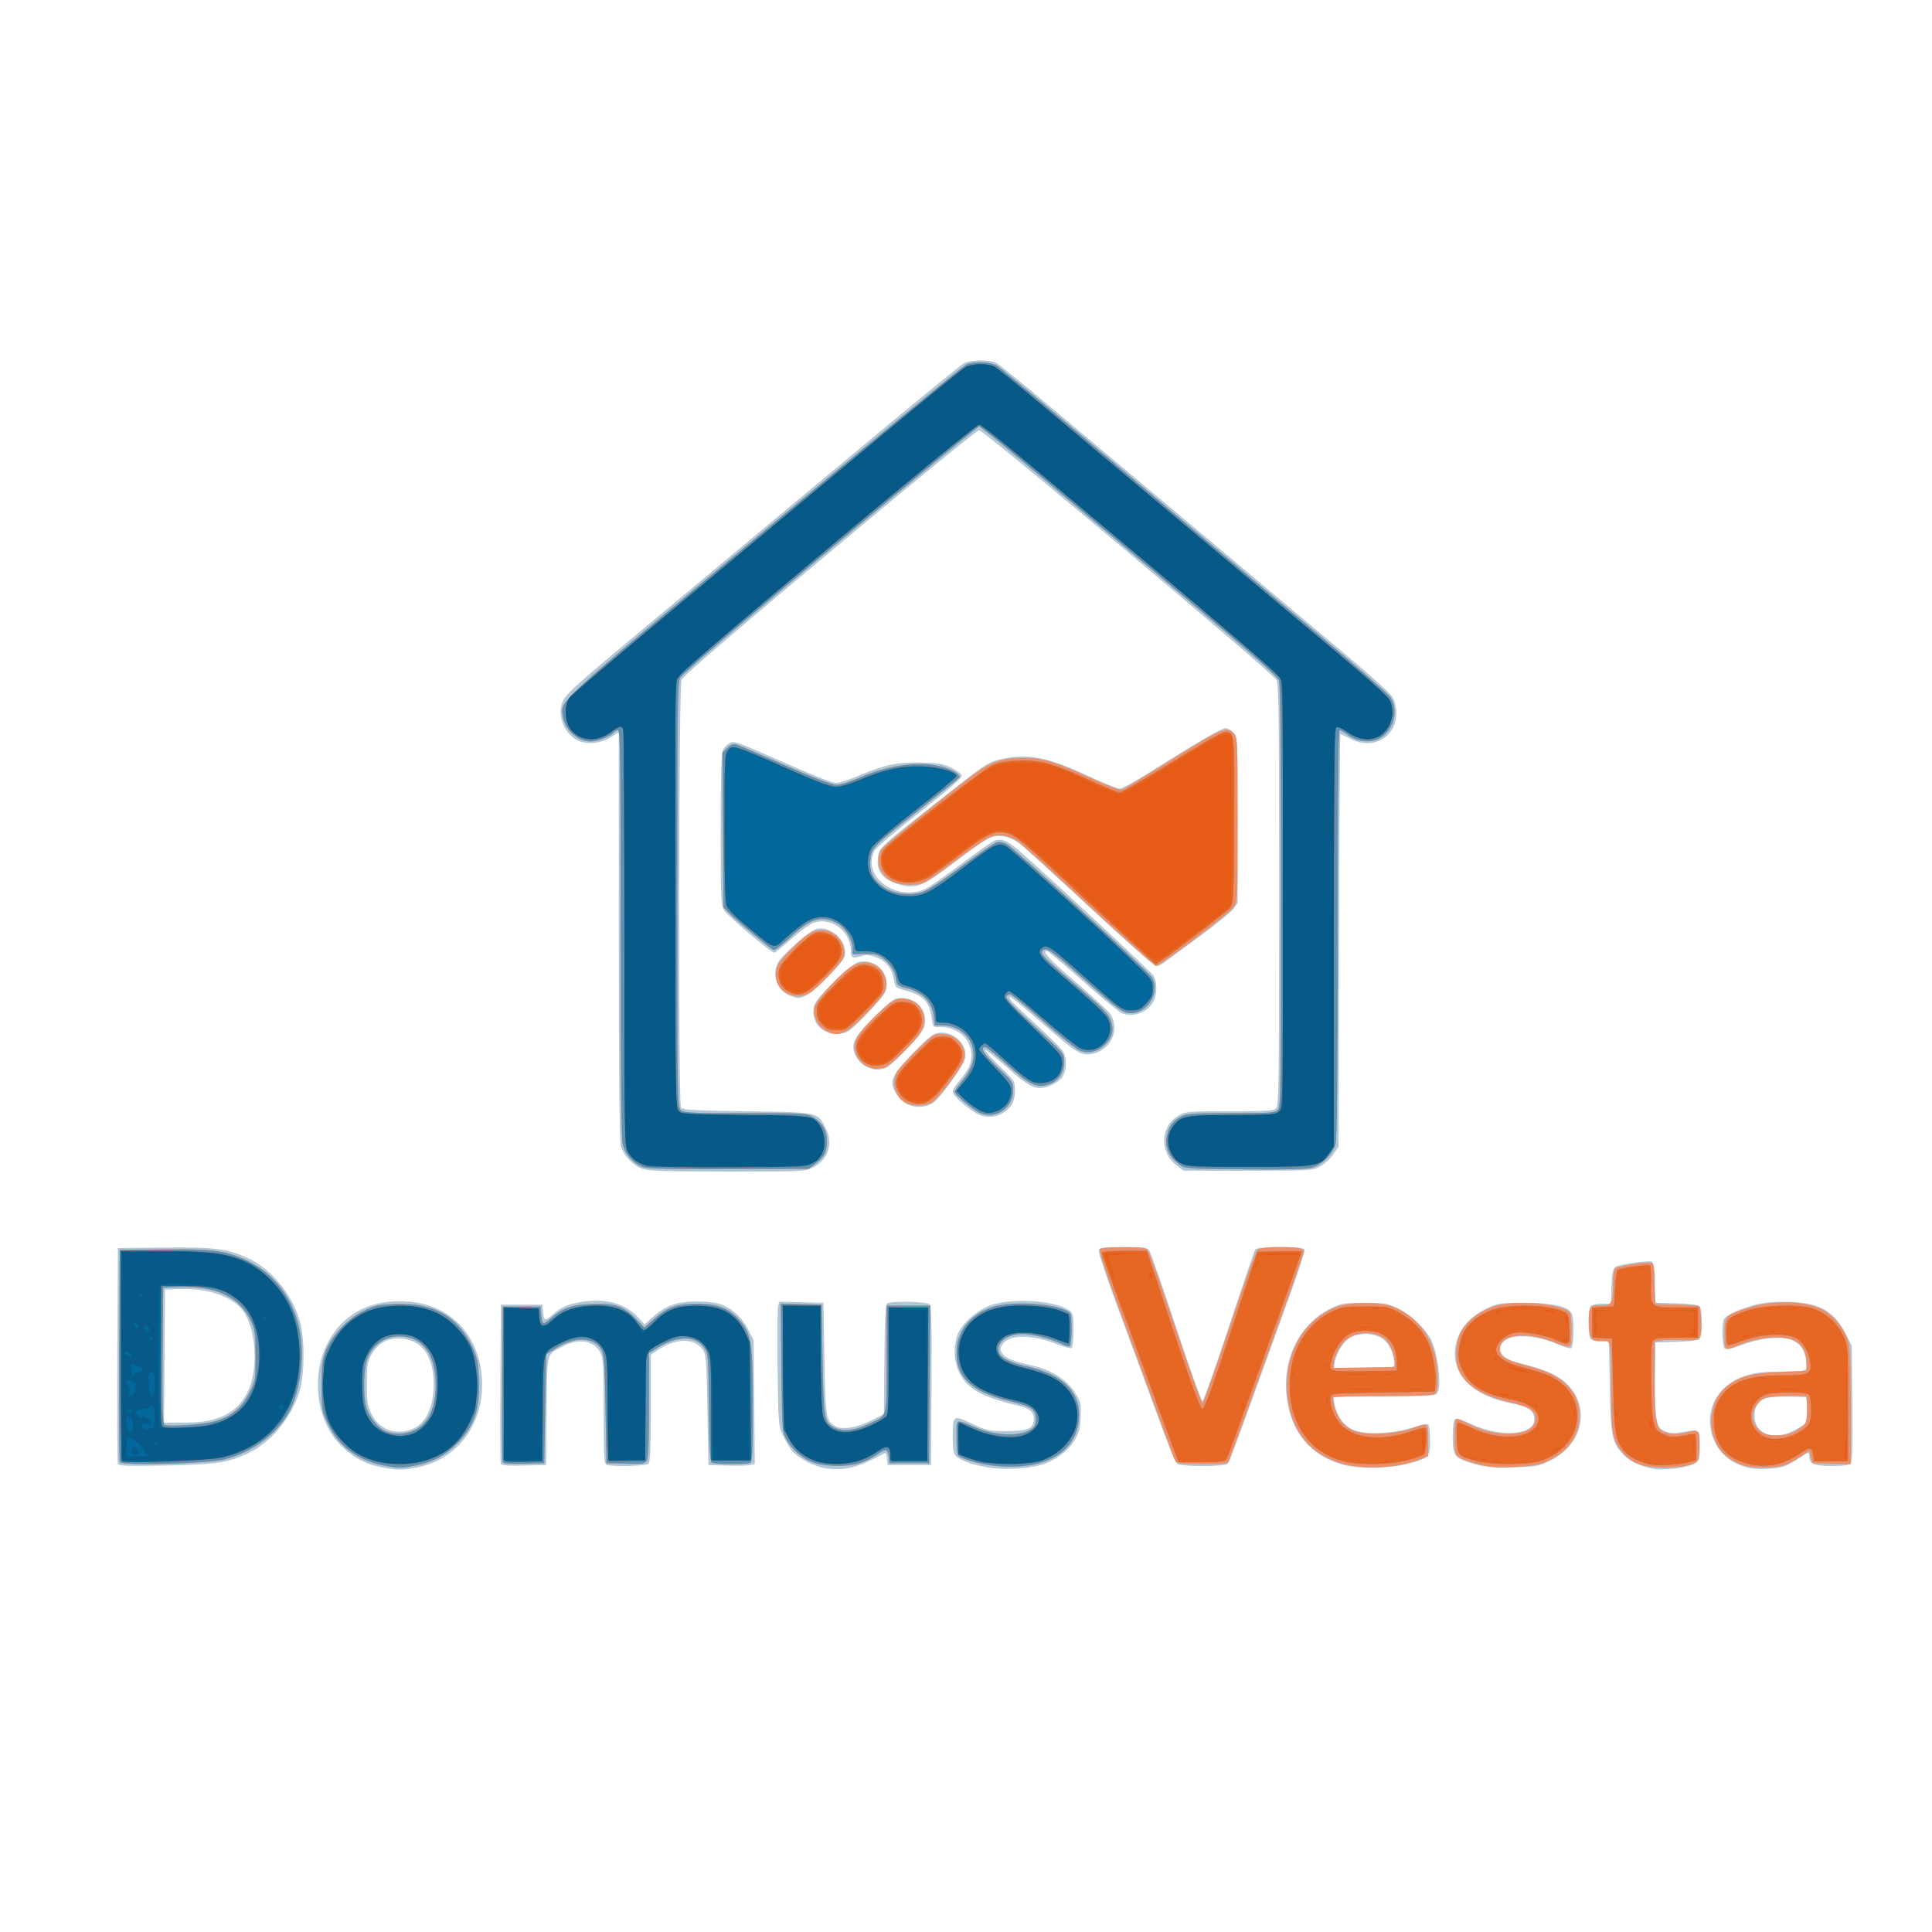 <?xml version="1.0" encoding="UTF-8" standalone="no"?>
<!-- Created with Inkscape (http://www.inkscape.org/) -->

<svg
   version="1.1"
   id="svg1"
   width="1365.333"
   height="1365.333"
   viewBox="0 0 1365.333 1365.333"
   xmlns="http://www.w3.org/2000/svg"
   xmlns:svg="http://www.w3.org/2000/svg">
  <defs
     id="defs1" />
  <g
     id="g1">
    <g
       id="g8"
       transform="translate(9.283)">
      <path
         style="fill:#b0c7d7"
         d="m 259.002,1036.645 c -11.478,-2.494 -20.598,-7.799 -28.994,-16.868 -15.396,-16.63 -19.219,-46.277 -8.834,-68.506 10.776,-23.067 32.724,-34.339 60.741,-31.197 26.319,2.952 45.083,21.604 48.829,48.54 4.723,33.957 -14.676,62.803 -46.147,68.621 -9.776,1.807 -15.132,1.684 -25.595,-0.589 z m 20.887,-25.946 c 9.784,-2.806 15.962,-12.659 17.059,-27.206 1.527,-20.241 -5.078,-33.658 -18.109,-36.784 -11.349,-2.723 -20.612,1.235 -25.857,11.047 -2.568,4.805 -2.982,7.613 -2.982,20.245 0,12.978 0.384,15.434 3.333,21.333 5.136,10.273 15.259,14.605 26.556,11.365 z m 292.408,26.552 c -7.766,-1.531 -18.616,-7.64 -22.417,-12.623 -1.723,-2.259 -4.486,-7.075 -6.14,-10.701 -2.867,-6.287 -3.03,-8.47 -3.504,-46.981 -0.274,-22.213 -0.122,-41.882 0.336,-43.709 l 0.834,-3.321 15.631,0.375 15.631,0.375 0.667,39.395 c 0.718,42.4 1.025,44.205 8.194,48.042 4.631,2.478 15.203,0.667 24.894,-4.266 l 8.912,-4.537 0.354,-38.585 c 0.265,-28.83 0.77,-38.849 2,-39.63 3.001,-1.906 28.488,-1.285 30.164,0.735 1.086,1.308 1.413,17.548 1.163,57.667 l -0.348,55.846 H 633.333 618 l -0.424,-4.414 c -0.233,-2.428 -0.833,-4.228 -1.333,-4 -0.5,0.228 -4.809,2.361 -9.576,4.741 -12.636,6.308 -22.549,7.92 -34.37,5.591 z m 118.585,0.063 c -10.881,-1.516 -21.196,-4.962 -24.375,-8.141 -2.052,-2.052 -2.503,-4.501 -2.486,-13.506 0.029,-15.745 0.239,-15.893 13.55,-9.589 10.649,5.044 11.642,5.256 24.62,5.256 15.111,0 19.143,-1.826 19.143,-8.667 0,-4.776 -3.306,-7.514 -11.351,-9.401 -25.017,-5.87 -35.666,-11.761 -41.148,-22.762 -3.853,-7.731 -4.548,-16.656 -2.014,-25.836 2.143,-7.765 13.101,-18.167 23.18,-22.003 14.945,-5.688 46.165,-3.823 56.333,3.366 2.727,1.928 3,3.2 3,13.967 0,6.533 -0.604,12.219 -1.346,12.678 -0.74,0.458 -5.09,-0.665 -9.667,-2.494 -18.309,-7.318 -34.399,-7.37 -39.144,-0.128 -1.977,3.018 -1.977,3.544 -2.9e-4,6.562 2.187,3.339 7.535,5.414 22.673,8.802 11.953,2.675 23.261,10.086 28.572,18.726 4.14,6.734 4.394,7.833 4,17.296 -0.353,8.486 -1.068,11.156 -4.46,16.667 -4.674,7.593 -13.905,14.317 -23.617,17.201 -8.716,2.588 -24.775,3.498 -35.463,2.008 z m 467.118,0.446 c -9.159,-2.052 -15.396,-5.045 -19.697,-9.452 -8.488,-8.697 -9.372,-12.998 -9.995,-48.641 l -0.553,-31.667 h -5.61 c -3.086,0 -6.33,-0.72 -7.21,-1.6 -2.138,-2.138 -2.138,-21.329 0,-23.467 0.88,-0.88 4.42,-1.6 7.867,-1.6 h 6.267 l 0.466,-12.108 c 0.38,-9.862 0.92,-12.44 2.913,-13.897 2.026,-1.481 17.254,-3.915 24.886,-3.978 1.617,-0.013 2.127,2.788 2.667,14.65 l 0.667,14.667 14.588,0.381 c 8.023,0.21 15.373,1.033 16.333,1.83 1.164,0.966 1.746,4.893 1.746,11.789 0,6.896 -0.582,10.823 -1.746,11.789 -0.96,0.797 -8.31,1.62 -16.333,1.83 l -14.588,0.381 -0.372,23.271 c -0.216,13.547 0.251,26.271 1.119,30.451 1.321,6.365 2.014,7.399 6.106,9.109 3.738,1.562 6.152,1.65 12.696,0.463 11.46,-2.078 11.783,-1.804 11.783,9.967 0,8.922 -0.327,10.221 -3,11.94 -5.424,3.486 -22.976,5.691 -31,3.893 z m 68.313,-0.46 c -13.383,-3.376 -22.261,-11.458 -25.743,-23.434 -5.393,-18.55 4.685,-35.773 24.515,-41.897 6.534,-2.018 12.363,-2.635 24.913,-2.635 18.084,0 18.644,-0.273 17.109,-8.348 -1.368,-7.198 -4.073,-11.174 -9.284,-13.647 -7.119,-3.378 -21.911,-2.122 -36.029,3.059 -7.88,2.892 -11.275,3.588 -12.333,2.53 -1.555,-1.555 -2.023,-16.577 -0.629,-20.208 1.071,-2.792 8.15,-6.36 19.643,-9.902 6.77,-2.086 12.672,-2.817 22.758,-2.817 23.921,0 35.126,5.655 43.435,21.92 l 4.667,9.135 0.437,40.544 c 0.325,30.13 0.026,41.039 -1.163,42.472 -1.174,1.415 -4.726,1.928 -13.342,1.928 -12.469,0 -15.932,-1.47 -15.932,-6.762 0,-3.346 -0.476,-3.269 -7.093,1.153 -3.066,2.048 -7.352,4.494 -9.526,5.435 -5.186,2.244 -20.057,3.074 -26.402,1.474 z m 27.155,-24.189 c 2.493,-0.856 6.809,-2.981 9.592,-4.721 l 5.06,-3.165 -0.393,-8.946 -0.393,-8.946 -12.595,-0.387 c -18.559,-0.57 -24.072,2.655 -24.072,14.08 0,10.601 10.662,16.252 22.801,12.083 z m -313.328,22.113 c -22.899,-6.158 -36.989,-22.838 -40.079,-47.446 -3.425,-27.274 8.972,-52.315 31.273,-63.168 7.41,-3.606 9.131,-3.895 23.333,-3.918 14.103,-0.023 15.999,0.283 23.63,3.807 8.746,4.04 19.525,14.087 23.631,22.027 4.874,9.425 7.689,31.962 4.693,37.562 -1.312,2.452 -3.154,2.579 -37.504,2.579 h -36.123 l 0.895,5.667 c 1.205,7.626 6.109,14.705 12.326,17.792 7.955,3.95 28.457,3.366 42.405,-1.208 8.008,-2.626 10.872,-3.085 11.646,-1.866 0.565,0.889 1.036,5.952 1.047,11.252 0.024,11.55 -0.731,12.293 -16.612,16.355 -12.546,3.209 -33.732,3.477 -44.561,0.565 z m 35.853,-71.557 c -0.015,-5.927 -2.714,-12.554 -6.649,-16.324 -5.304,-5.081 -16.876,-6.186 -24.01,-2.291 -4.951,2.702 -9.798,10.114 -11.303,17.282 l -0.909,4.333 h 21.439 c 21.347,0 21.439,-0.013 21.432,-3 z m 56.48,70.856 c -13.888,-3.982 -15.139,-5.55 -15.139,-18.974 0,-6.246 0.636,-11.651 1.47,-12.484 1.071,-1.071 4.057,-0.251 11,3.019 23.773,11.197 49.439,7.615 44.614,-6.226 -1.472,-4.222 -5.167,-6.027 -17.608,-8.602 -25.661,-5.311 -40.201,-20.21 -37.679,-38.612 1.71,-12.474 9.366,-21.926 22.87,-28.238 7.536,-3.522 9.044,-3.737 26,-3.715 19.506,0.026 30.76,2.501 33.346,7.333 2.037,3.806 1.697,23.916 -0.418,24.727 -0.956,0.367 -5.191,-0.86 -9.411,-2.726 -15.203,-6.723 -32.598,-7.61 -38.258,-1.95 -5.537,5.537 -1.592,11.806 9.168,14.565 25.49,6.538 34.167,11.189 40.802,21.873 10.674,17.189 2.528,38.761 -18.232,48.278 -7.631,3.498 -9.783,3.846 -25.663,4.141 -14.167,0.264 -19.074,-0.177 -26.861,-2.409 z m -958.466,-0.029 c -0.384,-1.004 -0.543,-35.726 -0.353,-77.16 l 0.346,-75.333 32.305,-0.357 c 36.185,-0.4 45.31,0.763 60.03,7.652 17.096,8 32.366,27.413 36.99,47.025 2.543,10.784 2.521,32.667 -0.043,43.543 -4.418,18.743 -19.068,37.92 -35.219,46.105 -14.982,7.592 -23.398,8.957 -59.711,9.681 -27.715,0.553 -33.77,0.349 -34.346,-1.155 z m 69.356,-31.932 c 18.155,-5.607 27.304,-20.547 27.304,-44.582 0,-12.34 -3.093,-24.42 -8.026,-31.348 -7.274,-10.216 -24.938,-16.423 -44.651,-15.692 l -10.657,0.395 -0.35,47 -0.35,47 h 13.877 c 10.286,0 16.199,-0.717 22.853,-2.773 z m 201.264,31.814 c -0.361,-0.941 -0.499,-26.61 -0.308,-57.043 l 0.348,-55.332 h 14.667 14.667 l 0.391,4 c 0.737,7.55 1.314,7.869 6.302,3.489 6.74,-5.918 11.13,-7.863 21.473,-9.516 16.524,-2.64 30.355,1.148 39.209,10.738 l 4.916,5.325 5.188,-4.848 c 8.571,-8.009 17.349,-11.347 30.165,-11.468 6.062,-0.057 13.547,0.598 16.633,1.457 8.586,2.389 16.467,9.174 21.042,18.114 l 4.014,7.844 0.401,43.723 0.401,43.723 -3.067,0.765 c -1.687,0.421 -9.067,0.59 -16.401,0.376 l -13.333,-0.39 -0.667,-38.729 c -0.584,-33.922 -0.956,-39.171 -3,-42.286 -6.059,-9.237 -19.677,-8.984 -33.333,0.619 l -3.667,2.578 v 37.643 c 0,27.5 -0.431,38.074 -1.6,39.242 -1.677,1.677 -25.648,2.316 -29.624,0.791 -1.853,-0.711 -2.109,-5.289 -2.111,-37.667 -0.002,-32.426 -0.282,-37.416 -2.333,-41.505 -4.371,-8.715 -15.115,-10.567 -26.466,-4.564 -12.001,6.347 -11.114,2.825 -11.512,45.734 l -0.353,38.145 -15.692,0.376 c -11.815,0.283 -15.854,-0.047 -16.348,-1.334 z m 477.843,-0.042 c -1.122,-0.917 -7.603,-16.967 -14.403,-35.667 -6.8,-18.7 -18.974,-51.814 -27.055,-73.587 -8.08,-21.773 -14.332,-40.523 -13.894,-41.667 0.664,-1.731 3.597,-2.08 17.476,-2.08 15.849,0 16.771,0.149 18.559,3 1.035,1.65 9.593,26.252 19.019,54.671 9.426,28.419 17.706,51.481 18.399,51.25 0.693,-0.231 9.108,-24.083 18.699,-53.004 9.591,-28.921 17.914,-53.334 18.496,-54.25 1.512,-2.382 34.05,-2.363 34.965,0.02 0.356,0.928 -4.803,16.678 -11.464,35 -6.661,18.322 -18.71,51.597 -26.774,73.945 -8.064,22.348 -15.298,41.398 -16.074,42.333 -1.957,2.358 -33.068,2.388 -35.949,0.034 z M 444.667,825.997 c -6.662,-2.356 -13.363,-9.486 -15.228,-16.205 -0.968,-3.487 -1.426,-51.076 -1.431,-148.811 l -0.007,-143.686 -5.366,3.551 c -6.654,4.403 -16.16,5.556 -22.83,2.769 -9.526,-3.98 -15.212,-16.623 -11.938,-26.544 2.076,-6.291 7.037,-10.784 66.8,-60.501 28.967,-24.097 88.768,-73.943 132.892,-110.769 44.124,-36.826 82.044,-67.897 84.267,-69.046 5.007,-2.589 18.249,-2.73 23.012,-0.245 1.927,1.006 18.427,14.387 36.667,29.737 18.239,15.349 48.167,40.473 66.507,55.83 18.34,15.357 51.572,43.222 73.85,61.922 22.278,18.7 53.766,45.126 69.974,58.724 16.208,13.598 30.825,26.737 32.483,29.197 4.319,6.409 4.209,17.702 -0.237,24.245 -6.362,9.363 -18.21,11.723 -29.287,5.833 -3.448,-1.833 -6.527,-3.333 -6.842,-3.333 -0.315,0 -0.733,65.648 -0.929,145.886 l -0.356,145.886 -4,5.662 c -2.2,3.114 -6.4,6.916 -9.333,8.448 -5.105,2.666 -7.279,2.785 -50.771,2.785 h -45.438 l -5.037,-3.842 c -12.27,-9.36 -11.417,-27.839 1.623,-35.168 5.083,-2.857 6.684,-2.99 36.042,-2.99 26.152,0 31.035,-0.312 32.818,-2.095 1.88,-1.88 2.095,-17.413 2.095,-151.037 0,-132.315 -0.231,-149.27 -2.065,-151.889 -4.67,-6.668 -206.684,-176.312 -209.954,-176.312 -1.198,0 -37.533,29.502 -80.746,65.561 -92.094,76.847 -127.285,106.985 -129.521,110.921 -2.034,3.581 -2.435,298.978 -0.41,302.185 1.068,1.692 8.246,2.103 46.552,2.667 51.521,0.758 49.937,0.408 55.935,12.365 5.342,10.65 1.37,22.232 -9.414,27.453 -5.723,2.77 -7.385,2.847 -60.464,2.79 -43.527,-0.047 -55.659,-0.44 -59.912,-1.944 z m 235.186,-39.671 c -7.847,-4.879 -15.853,-12.412 -15.853,-14.916 0,-1.284 2.37,-5.027 5.267,-8.318 2.897,-3.291 5.966,-8.103 6.821,-10.693 4.688,-14.206 -6.2,-27.31 -22.088,-26.582 -3.773,0.173 -4.044,-0.157 -4.776,-5.817 -1.549,-11.984 -5.723,-16.491 -18.521,-20.002 -7.117,-1.952 -7.321,-2.142 -8.271,-7.706 -1.351,-7.915 -5.408,-13.014 -12.511,-15.727 -4.931,-1.883 -6.934,-2.036 -10.87,-0.828 -5.929,1.82 -7.052,1.205 -7.052,-3.859 0,-13.991 -14.703,-24.575 -27.001,-19.437 -2.57,1.074 -9.509,6.214 -15.419,11.422 -5.91,5.208 -11.176,9.469 -11.701,9.469 -2.16,0 -33.078,-26.144 -35.378,-29.916 -2.321,-3.807 -2.491,-7.683 -2.496,-57.022 -0.003,-35.972 0.47,-53.979 1.476,-56.187 0.814,-1.787 2.902,-4.011 4.64,-4.941 3.582,-1.917 2.719,-2.233 46.426,16.981 13.867,6.096 26.948,11.084 29.068,11.084 2.12,0 9.502,-2.403 16.403,-5.341 17.95,-7.64 27.882,-9.663 44.649,-9.095 11.627,0.394 15.13,1.036 20.667,3.788 3.667,1.823 6.848,4.3 7.07,5.505 0.275,1.491 -9.214,9.723 -29.672,25.743 -17.069,13.367 -30.938,25.22 -32.07,27.409 -9.207,17.804 15.469,36.195 36.005,26.834 2.933,-1.337 14.588,-9.439 25.9,-18.004 11.312,-8.565 21.962,-15.923 23.667,-16.351 5.174,-1.299 8.788,0.403 17.97,8.463 22.016,19.325 91.37,83.839 93.455,86.933 3.179,4.717 3.014,14.047 -0.346,19.483 -4.417,7.146 -13.914,10.366 -21.769,7.379 -1.813,-0.689 -14.167,-10.889 -27.453,-22.667 -13.286,-11.777 -24.741,-21.413 -25.456,-21.413 -3.982,0 0.915,5.298 20.67,22.36 12.084,10.437 22.911,20.412 24.061,22.167 7.415,11.317 -0.029,26.564 -13.877,28.421 -7.259,0.974 -10.641,-1.204 -34.874,-22.451 -11.787,-10.335 -21.757,-18.465 -22.156,-18.066 -1.23,1.23 0.479,3.05 17.947,19.105 9.311,8.557 17.974,17.112 19.253,19.011 3.204,4.759 3.035,14.068 -0.341,18.81 -1.476,2.073 -5.396,4.804 -8.711,6.07 -9.329,3.563 -14.037,1.482 -30.754,-13.591 -7.751,-6.989 -14.478,-12.321 -14.95,-11.85 -0.472,0.472 4.082,5.621 10.12,11.444 10.889,10.501 10.977,10.641 10.977,17.292 0,7.717 -2.34,12.034 -8.629,15.921 -5.764,3.562 -13.481,3.437 -19.519,-0.317 z m -47.826,-5.923 c -5.517,-2.857 -10.695,-10.092 -10.688,-14.934 0.007,-4.895 3.47,-9.797 16.216,-22.959 7.425,-7.667 12.481,-11.786 15.196,-12.383 10.464,-2.298 21.466,6.878 20.165,16.818 -0.705,5.387 -17.232,28.786 -23.004,32.568 -4.961,3.251 -12.594,3.63 -17.885,0.89 z m -29.36,-26.739 c -2.869,-1.433 -5.632,-4.308 -7.172,-7.462 -4.032,-8.257 -1.856,-12.717 13.622,-27.924 12.78,-12.556 13.36,-12.946 19.261,-12.946 10.846,0 18.454,9.976 15.508,20.333 -1.426,5.015 -22.245,27.109 -27.385,29.063 -4.867,1.851 -8.568,1.566 -13.834,-1.065 z m -30.188,-25.726 c -5.248,-3.363 -7.726,-9.142 -6.699,-15.628 0.651,-4.112 3.176,-7.318 14.511,-18.427 8.952,-8.773 15.053,-13.703 17.548,-14.18 10.201,-1.95 19.494,5.546 19.494,15.723 0,5.542 -0.67,6.614 -11.336,18.139 -6.235,6.737 -12.985,13.337 -15,14.666 -4.851,3.199 -13.275,3.065 -18.518,-0.294 z m -23.925,-24.501 c -8.958,-3.9 -12.542,-14.436 -7.94,-23.336 2.623,-5.073 22.542,-22.506 26.991,-23.623 9.202,-2.31 20.395,6.777 20.395,16.556 0,4.032 -1.532,6.216 -11.667,16.635 -10.646,10.944 -17.404,15.749 -21.957,15.61 -0.94,-0.029 -3.56,-0.858 -5.823,-1.843 z m 212.729,-61.771 c -24.245,-22.55 -46.782,-43.027 -50.08,-45.504 -7.112,-5.341 -15.037,-6.724 -21.909,-3.823 -2.545,1.074 -13.216,8.603 -23.714,16.731 -22.915,17.741 -28.106,19.692 -41.12,15.453 -9.999,-3.257 -14.345,-8.958 -13.401,-17.577 0.893,-8.152 -1.202,-6.214 51.853,-47.952 24.722,-19.449 26.734,-20.696 36.822,-22.831 17.566,-3.718 31.942,-0.856 59.035,11.754 11.128,5.179 21.539,9.417 23.135,9.417 1.597,0 10.672,-4.89 20.167,-10.867 35.788,-22.528 51.687,-31.799 54.531,-31.799 1.614,0 4.239,1.389 5.834,3.086 2.886,3.072 2.899,3.355 2.899,61.704 v 58.618 l -3,4.209 c -1.65,2.315 -12.6,11.228 -24.333,19.808 -11.733,8.579 -22.764,16.718 -24.513,18.087 -1.749,1.368 -4.292,2.488 -5.651,2.488 -1.396,0 -21.642,-17.831 -46.553,-41 z"
         id="path14" />
      <path
         style="fill:#ed8e67"
         d="m 260.3,1035.304 c -17.733,-3.851 -30.529,-13.749 -37.886,-29.304 -4.295,-9.081 -4.414,-9.802 -4.401,-26.667 0.011,-15.022 0.426,-18.362 3.113,-25.046 4.331,-10.774 15.411,-22.405 26.585,-27.906 7.821,-3.85 10.313,-4.389 22.372,-4.835 27.316,-1.011 44.465,8.753 54.824,31.214 2.989,6.481 3.747,10.29 4.2,21.123 0.901,21.529 -2.772,32.987 -14.574,45.466 -8.061,8.523 -17.072,13.531 -28.827,16.022 -10.892,2.308 -14.515,2.298 -25.407,-0.067 z m 23.165,-24.512 c 9.798,-4.45 15.201,-15.858 15.201,-32.096 0,-18.138 -6.713,-30.145 -18.652,-33.36 -13.166,-3.545 -25.588,2.946 -29.91,15.628 -2.445,7.177 -2.788,24.472 -0.654,32.951 1.745,6.932 8.147,15.074 13.779,17.527 5.778,2.516 13.835,2.257 20.235,-0.649 z m 411.077,25.182 c -9.97,-0.941 -22.947,-4.397 -26.209,-6.981 -1.112,-0.881 -1.667,-5.312 -1.667,-13.312 0,-13.654 -1.23,-13.014 13.323,-6.932 14.376,6.008 31.316,6.633 39.229,1.449 2.747,-1.8 3.449,-3.333 3.449,-7.532 0,-6.815 -2.64,-8.566 -19.031,-12.625 -26.23,-6.495 -36.887,-16.32 -36.927,-34.042 -0.033,-14.755 9.069,-26.645 24.566,-32.092 13.01,-4.573 43.091,-3.111 53.787,2.613 2.671,1.43 2.938,2.592 2.938,12.78 0,6.164 -0.579,11.566 -1.288,12.004 -0.708,0.438 -3.689,-0.429 -6.625,-1.927 -6.017,-3.07 -20.052,-6.666 -26.088,-6.684 -11.239,-0.035 -19.192,5.711 -17.459,12.614 1.055,4.203 7.769,7.651 20.336,10.443 23.849,5.298 36.355,16.874 36.427,33.717 0.111,25.825 -22.578,39.921 -58.762,36.507 z m 248.642,-0.626 c -22.002,-4.786 -36.543,-18.959 -41.275,-40.229 -7.109,-31.955 7.059,-61.86 34.09,-71.954 8.11,-3.028 30.446,-3.081 38.348,-0.091 20.456,7.741 32.319,26.222 32.319,50.351 0,8.996 -0.365,10.675 -2.579,11.86 -1.584,0.848 -15.695,1.38 -36.588,1.38 -18.705,0 -34.272,0.45 -34.594,1 -1.328,2.27 2.979,14.067 6.464,17.705 6.247,6.52 13.331,8.426 28.29,7.61 8.204,-0.448 15.915,-1.744 20.882,-3.512 11.767,-4.187 11.458,-4.413 11.458,8.386 v 11.188 l -5.11,2.045 c -14.562,5.827 -36.278,7.616 -51.705,4.26 z m 33.031,-74.015 c -0.591,-6.116 -3.858,-12.929 -7.39,-15.413 -7.801,-5.485 -19.128,-5.071 -26.82,0.979 -4.037,3.175 -8.598,12.04 -8.644,16.8 l -0.029,3.033 21.667,-0.366 21.667,-0.366 z m 67.117,75.157 c -6.928,-1.069 -18.547,-4.621 -21.667,-6.625 -2.765,-1.775 -3,-2.918 -3,-14.562 0,-7.806 0.527,-12.636 1.378,-12.636 0.758,0 4.233,1.447 7.724,3.216 10.623,5.383 20.951,7.787 31.017,7.218 10.93,-0.618 16.327,-3.825 16.955,-10.078 0.585,-5.827 -4.117,-8.923 -18.628,-12.264 -19.858,-4.572 -31.496,-12.192 -35.788,-23.431 -2.629,-6.884 -1.838,-19.029 1.685,-25.878 3.88,-7.544 13.505,-15.041 23.521,-18.322 13.906,-4.555 45.731,-2.262 53.137,3.828 1.108,0.911 1.667,5.389 1.667,13.363 0,13.833 1.24,13.254 -15.333,7.166 -18.196,-6.684 -35.333,-3.901 -35.333,5.739 0,5.491 3.383,7.655 18.059,11.553 15.089,4.008 21.153,6.776 27.982,12.772 7.264,6.378 10.368,13.532 10.198,23.505 -0.256,15.014 -8.913,26.204 -25.338,32.751 -6.225,2.481 -29.129,4.09 -38.234,2.685 z m 106.943,-1.306 c -8.701,-2.674 -16.201,-10.366 -18.87,-19.352 -1.604,-5.4 -2.073,-13.687 -2.073,-36.577 0,-32.263 -0.044,-32.449 -7.594,-31.714 -6.308,0.614 -7.997,-1.944 -8.219,-12.447 -0.246,-11.615 0.678,-13.019 8.305,-12.625 7.668,0.397 8.842,-1.579 8.842,-14.886 0,-6.316 0.606,-10.425 1.667,-11.302 2.114,-1.748 22.952,-4.841 25.646,-3.807 1.628,0.625 2.02,3.503 2.02,14.817 0,7.723 0.45,14.133 1,14.244 0.55,0.111 7.468,0.33 15.374,0.485 7.906,0.156 14.777,0.686 15.269,1.178 0.492,0.492 1.073,5.332 1.291,10.754 0.521,12.979 -0.217,13.679 -13.778,13.077 -5.769,-0.256 -12.44,-0.116 -14.823,0.312 l -4.333,0.779 v 27.339 c 0,28.929 0.808,33.405 6.593,36.5 3.32,1.777 11.364,1.74 17.925,-0.082 4.087,-1.135 5.428,-1.062 6.332,0.341 1.555,2.411 0.936,18.278 -0.796,20.403 -3.746,4.598 -28.057,6.163 -39.778,2.56 z m 71.994,0.227 c -9.152,-3.265 -15.091,-8.194 -18.773,-15.582 -6.835,-13.717 -3.331,-31.886 7.785,-40.365 9.179,-7.001 16.948,-9.074 37.384,-9.974 l 18.667,-0.822 -0.074,-6.171 c -0.14,-11.766 -7.294,-17.534 -21.484,-17.321 -9.381,0.141 -18.136,2 -26.887,5.709 -9.361,3.968 -9.556,3.805 -9.556,-8.011 0,-12.63 0.549,-13.293 15.034,-18.151 18.209,-6.108 41.661,-5.836 54.334,0.629 7.216,3.681 15.629,13.865 17.972,21.753 1.578,5.315 1.994,15.149 1.994,47.185 v 40.471 l -13.585,-0.38 -13.585,-0.38 -1.129,-4.365 -1.129,-4.365 -5.939,4.086 c -3.266,2.247 -8.421,4.962 -11.455,6.032 -6.853,2.418 -22.828,2.43 -29.577,0.023 z m 39.403,-25.553 c 5.625,-3.947 5.662,-4.027 6.059,-13.128 0.22,-5.036 -0.169,-9.511 -0.864,-9.943 -0.695,-0.432 -7.675,-0.486 -15.513,-0.119 -14.067,0.658 -14.3,0.723 -18.136,5.021 -4.754,5.326 -5.143,11.688 -1.035,16.91 3.906,4.965 7.192,6.112 16.156,5.637 5.944,-0.315 8.95,-1.302 13.333,-4.378 z m -696.899,23.457 c -7.649,-2.986 -14.492,-9.125 -18.558,-16.648 -2.768,-5.12 -2.899,-7.138 -3.283,-50.379 l -0.399,-45.046 14.399,0.379 14.399,0.379 0.675,38.667 c 0.732,41.931 1.164,44.469 8.185,48.1 5.981,3.093 14.224,2.331 23.807,-2.2 14.471,-6.842 13.333,-2.908 13.333,-46.107 v -37.793 h 15.348 15.348 l -0.348,55.667 -0.348,55.667 h -14 -14 l -0.436,-4 c -0.675,-6.192 -2.142,-6.564 -8.299,-2.104 -3.136,2.272 -8.712,5.024 -12.392,6.117 -9.435,2.802 -25.316,2.47 -33.432,-0.699 z m -489.426,-0.13 c -0.39,-1.018 -0.553,-35.151 -0.362,-75.851 l 0.346,-74 30.968,-0.358 c 35.729,-0.413 44.664,0.847 60.189,8.49 17.802,8.763 30.588,25.335 35.444,45.939 4.442,18.845 1.481,44.716 -6.905,60.351 -8.311,15.494 -26.466,28.831 -45.766,33.619 -12.214,3.03 -72.878,4.516 -73.913,1.81 z m 66.816,-28.618 c 11.632,-3.195 19.15,-9.262 24.491,-19.765 4.642,-9.128 4.677,-9.333 4.677,-26.667 0,-15.41 -0.362,-18.253 -3.068,-24.134 -8.008,-17.4 -24.658,-25.382 -50.932,-24.416 l -11.333,0.416 -0.35,47.911 c -0.274,37.434 0.018,48.149 1.333,49.002 2.379,1.541 27.008,-0.101 35.182,-2.346 z m 203.795,28.477 c -0.362,-0.943 -0.501,-26.013 -0.309,-55.712 l 0.349,-53.998 h 13.333 13.333 l 0.385,4.667 c 0.68,8.254 1.23,8.614 6.327,4.139 8.693,-7.633 14.817,-9.913 28.332,-10.547 17.062,-0.801 23.161,1.08 31.681,9.771 l 6.725,6.86 7.126,-6.382 c 9.046,-8.102 16.084,-10.511 30.662,-10.494 13.92,0.016 22.46,3.428 29.675,11.857 8.207,9.588 9.087,15.44 9.087,60.408 0,34.731 -0.252,39.533 -2.109,40.246 -3.037,1.165 -24.924,0.959 -26.831,-0.253 -1.176,-0.748 -1.712,-11.19 -2,-38.98 -0.385,-37.166 -0.457,-38.048 -3.46,-42.258 -6.114,-8.572 -18.582,-8.66 -32.285,-0.228 l -6.648,4.09 v 36.964 c 0,27.703 -0.423,37.542 -1.687,39.271 -1.44,1.97 -3.634,2.251 -15,1.921 l -13.313,-0.385 -0.667,-38 c -0.569,-32.433 -0.999,-38.607 -2.937,-42.146 -4.879,-8.908 -18.415,-9.55 -31.402,-1.49 l -7.661,4.754 -0.667,38.441 -0.667,38.441 -14.358,0.379 c -10.748,0.283 -14.523,-0.052 -15.015,-1.335 z m 475.725,-0.044 c -0.719,-0.917 -2.215,-4.367 -3.325,-7.667 -1.11,-3.3 -13.274,-36.515 -27.033,-73.812 -20.071,-54.408 -24.651,-68.043 -23.172,-68.98 1.014,-0.642 8.551,-1.177 16.749,-1.188 11.34,-0.015 15.372,0.447 16.86,1.935 1.075,1.075 9.965,25.976 19.754,55.336 9.789,29.359 18.364,53.193 19.054,52.962 0.691,-0.23 9.242,-24.381 19.004,-53.669 10.631,-31.897 18.654,-53.919 20.007,-54.917 1.442,-1.064 6.946,-1.667 15.228,-1.667 14.285,0 17.188,0.618 17.188,3.66 0,1.123 -8.961,26.709 -19.913,56.857 -10.952,30.149 -22.593,62.316 -25.869,71.482 -3.276,9.167 -6.379,17.717 -6.896,19 -0.829,2.058 -3.03,2.333 -18.634,2.333 -12.569,0 -18.073,-0.483 -19.002,-1.667 z M 446.218,825.064 c -7.004,-1.894 -13.477,-8.709 -15.355,-16.169 -1.104,-4.384 -1.53,-46.012 -1.53,-149.485 0,-123.976 -0.26,-143.41 -1.921,-143.41 -1.057,0 -2.331,0.662 -2.831,1.472 -1.508,2.441 -11.617,6.467 -16.314,6.499 -8.946,0.059 -17.999,-7.827 -19.555,-17.033 -2.056,-12.168 -8.956,-5.77 142.581,-132.206 76.467,-63.8 140.646,-116.615 142.622,-117.366 5.893,-2.241 16.949,-1.649 21.418,1.146 2.2,1.376 27.7,22.437 56.667,46.802 67.795,57.026 110.497,92.863 170,142.669 26.4,22.098 49.35,42.075 51,44.393 6.233,8.759 2.97,23 -6.654,29.044 -6.124,3.846 -16.454,3.006 -22.827,-1.855 -2.571,-1.961 -5.314,-3.565 -6.096,-3.565 -0.999,0 -1.425,42.792 -1.43,143.667 -0.005,100.706 -0.448,145.252 -1.48,148.97 -1.942,6.996 -9.781,14.705 -16.903,16.622 -3.797,1.022 -19.255,1.389 -47.523,1.128 -40.102,-0.371 -42.057,-0.507 -45.658,-3.176 -7.026,-5.209 -10.069,-11.136 -9.4,-18.31 0.703,-7.548 4.047,-12.659 10.4,-15.899 3.961,-2.02 8.683,-2.332 35.365,-2.333 28.137,-0.002 30.984,-0.212 33,-2.44 2.026,-2.238 2.207,-14.652 2.207,-151.271 0,-107.993 -0.414,-149.742 -1.51,-152.146 -2.044,-4.486 -24.635,-23.8 -181.506,-155.177 -15.959,-13.365 -29.614,-24.301 -30.345,-24.301 -1.402,0 -132.87,109.304 -180.822,150.338 -15.501,13.265 -29.151,25.499 -30.333,27.187 -1.946,2.779 -2.15,17.266 -2.15,153.232 0,143.782 0.104,150.257 2.438,152.37 2.163,1.957 7.301,2.207 45.485,2.207 41.222,0 43.257,0.118 48.015,2.792 6.589,3.703 9.919,9.579 9.802,17.298 -0.115,7.607 -1.732,10.75 -7.986,15.523 l -4.877,3.721 -55.439,0.223 c -34.836,0.14 -57.34,-0.291 -60.554,-1.16 z m 236.114,-38.993 c -4.837,-2.523 -16.999,-12.817 -16.999,-14.388 0,-0.678 2.025,-3.735 4.501,-6.791 6.497,-8.024 8.833,-13.301 8.833,-19.961 0,-10.979 -9.569,-20.101 -21.311,-20.314 l -6.023,-0.109 -0.726,-6.235 c -1.191,-10.233 -7.859,-17.139 -19.275,-19.965 -6.255,-1.548 -6.673,-1.926 -7.451,-6.727 -0.922,-5.691 -4.229,-10.729 -9.738,-14.831 -2.887,-2.15 -5.556,-2.722 -12.251,-2.625 l -8.56,0.124 v -3.843 c 0,-5.643 -4.818,-14.129 -9.72,-17.119 -11.411,-6.961 -19.617,-4.836 -34.162,8.847 -6.945,6.534 -11.306,9.721 -12.412,9.072 -3.258,-1.913 -28.392,-22.908 -31.705,-26.485 l -3.333,-3.598 -0.376,-54.578 -0.376,-54.578 3.398,-3.398 c 2.512,-2.512 4.175,-3.158 6.376,-2.478 1.638,0.506 17.198,7.143 34.577,14.749 20.34,8.902 33.263,13.829 36.269,13.829 2.568,0 9.506,-2.126 15.417,-4.725 21.837,-9.601 44.184,-12.504 60.14,-7.812 7.533,2.216 12.354,5.404 11.14,7.368 -0.388,0.628 -12.824,10.681 -27.635,22.342 -33.728,26.552 -34.556,27.409 -35.225,36.465 -0.627,8.477 2.215,13.841 10.099,19.058 6.442,4.263 17.635,5.702 26.041,3.349 3.905,-1.093 13.419,-7.259 28.009,-18.151 12.152,-9.072 23.542,-16.859 25.311,-17.302 1.818,-0.456 4.871,0.064 7.026,1.197 5.09,2.677 100.689,90.533 102.791,94.465 5.56,10.402 -3.205,25.072 -14.98,25.072 -5.7,0 -9.261,-2.587 -34.649,-25.174 -21.223,-18.882 -25.995,-22.089 -28.012,-18.827 -1.387,2.244 0.713,4.442 20.177,21.109 24.384,20.88 26.777,23.351 28.641,29.57 1.91,6.374 0.051,11.798 -5.703,16.64 -5.284,4.446 -11.744,5.482 -17.325,2.78 -2.455,-1.189 -14.007,-10.544 -25.672,-20.791 -11.665,-10.246 -21.98,-18.63 -22.921,-18.63 -0.942,0 -2.106,0.637 -2.588,1.417 -0.906,1.465 5.445,8.01 27.736,28.583 12.888,11.895 13.002,12.055 12.992,18.231 -0.012,7.677 -4.518,13.714 -11.72,15.703 -8.129,2.244 -13.008,-0.163 -28.29,-13.957 -7.7,-6.951 -14.75,-12.639 -15.667,-12.64 -4.071,-0.007 -0.873,5.151 9.008,14.531 10.345,9.82 10.675,10.323 10.667,16.287 -0.017,12.721 -13.272,21.025 -24.343,15.25 z m -51.982,-6.824 c -6.954,-3.773 -9.729,-14.124 -5.805,-21.646 1.033,-1.98 7.256,-8.85 13.828,-15.267 11.48,-11.208 12.188,-11.667 18.019,-11.667 10.321,0 18.138,9.454 15.54,18.795 -1.328,4.775 -17.881,26.682 -22.313,29.531 -4.434,2.85 -14.247,2.979 -19.27,0.253 z m -24.573,-24.711 c -6.106,-1.766 -11.111,-8.269 -11.111,-14.438 0,-6.172 4.059,-12.007 16.938,-24.353 10.334,-9.906 14.152,-11.506 21.913,-9.181 10.389,3.112 13.668,15.361 6.667,24.902 -5.405,7.366 -22.203,23.2 -24.613,23.2 -1.111,0 -2.82,0.245 -3.796,0.545 -0.977,0.3 -3.676,-0.005 -5.998,-0.676 z M 573.586,727.966 c -5.389,-3.286 -8.543,-10.185 -7.36,-16.1 0.933,-4.664 15.817,-21.396 24.973,-28.073 8.979,-6.548 20.468,-4.105 24.346,5.178 3.525,8.436 1.606,12.858 -11.328,26.106 -15.992,16.38 -21.266,18.599 -30.632,12.889 z M 545.894,701.486 c -5.16,-3.146 -7.817,-9.333 -6.773,-15.768 0.612,-3.773 3.036,-7.174 10.504,-14.742 11.234,-11.384 14.91,-13.642 22.206,-13.642 9.868,0 18.06,10.776 14.804,19.475 -1.676,4.477 -18.94,22.491 -24.236,25.29 -4.959,2.62 -11.611,2.373 -16.506,-0.612 z m 214.106,-61.577 c -25.3,-23.496 -47.8,-43.893 -50,-45.326 -6.131,-3.994 -11.982,-5.218 -17.667,-3.696 -2.891,0.774 -13.46,7.728 -25.055,16.487 -11.031,8.331 -21.72,15.781 -23.753,16.554 -5.687,2.162 -16.964,1.688 -22.096,-0.929 -8.975,-4.576 -12.475,-14.147 -8.137,-22.252 1.573,-2.94 31.742,-27.598 64.929,-53.071 12.007,-9.216 20.686,-12.151 35.78,-12.101 13.783,0.045 22.095,2.515 47.046,13.979 12.666,5.819 21.236,9.035 22.643,8.495 1.245,-0.478 17.238,-10.234 35.54,-21.68 35.42,-22.152 38.94,-23.586 43.645,-17.775 2.305,2.846 2.459,6.647 2.459,60.692 0,57.597 -0.003,57.66 -3,62.059 -3.089,4.535 -51.85,41.339 -54.725,41.305 -0.885,-0.01 -22.309,-19.243 -47.609,-42.739 z"
         id="path13" />
      <path
         style="fill:#6290b0"
         d="m 260.3,1035.304 c -17.733,-3.851 -30.529,-13.749 -37.886,-29.304 -4.295,-9.081 -4.414,-9.802 -4.401,-26.667 0.011,-15.022 0.426,-18.362 3.113,-25.046 4.331,-10.774 15.411,-22.405 26.585,-27.906 7.821,-3.85 10.313,-4.389 22.372,-4.835 27.316,-1.011 44.465,8.753 54.824,31.214 2.989,6.481 3.747,10.29 4.2,21.123 0.901,21.529 -2.772,32.987 -14.574,45.466 -8.061,8.523 -17.072,13.531 -28.827,16.022 -10.892,2.308 -14.515,2.298 -25.407,-0.067 z m 23.165,-24.512 c 9.798,-4.45 15.201,-15.858 15.201,-32.096 0,-18.138 -6.713,-30.145 -18.652,-33.36 -13.166,-3.545 -25.588,2.946 -29.91,15.628 -2.445,7.177 -2.788,24.472 -0.654,32.951 1.745,6.932 8.147,15.074 13.779,17.527 5.778,2.516 13.835,2.257 20.235,-0.649 z m 411.077,25.182 c -9.97,-0.941 -22.947,-4.397 -26.209,-6.981 -1.112,-0.881 -1.667,-5.312 -1.667,-13.312 0,-13.654 -1.23,-13.014 13.323,-6.932 14.376,6.008 31.316,6.633 39.229,1.449 2.747,-1.8 3.449,-3.333 3.449,-7.532 0,-6.815 -2.64,-8.566 -19.031,-12.625 -26.23,-6.495 -36.887,-16.32 -36.927,-34.042 -0.033,-14.755 9.069,-26.645 24.566,-32.092 13.01,-4.573 43.091,-3.111 53.787,2.613 2.671,1.43 2.938,2.592 2.938,12.78 0,6.164 -0.579,11.566 -1.288,12.004 -0.708,0.438 -3.689,-0.429 -6.625,-1.927 -6.017,-3.07 -20.052,-6.666 -26.088,-6.684 -11.239,-0.035 -19.192,5.711 -17.459,12.614 1.055,4.203 7.769,7.651 20.336,10.443 23.849,5.298 36.355,16.874 36.427,33.717 0.111,25.825 -22.578,39.921 -58.762,36.507 z m -129.768,-2.661 c -7.649,-2.986 -14.492,-9.125 -18.558,-16.648 -2.768,-5.12 -2.899,-7.138 -3.283,-50.379 l -0.399,-45.046 14.399,0.379 14.399,0.379 0.675,38.667 c 0.732,41.931 1.164,44.469 8.185,48.1 5.981,3.093 14.224,2.331 23.807,-2.2 14.471,-6.842 13.333,-2.908 13.333,-46.107 v -37.793 h 15.348 15.348 l -0.348,55.667 -0.348,55.667 h -14 -14 l -0.436,-4 c -0.675,-6.192 -2.142,-6.564 -8.299,-2.104 -3.136,2.272 -8.712,5.024 -12.392,6.117 -9.435,2.802 -25.316,2.47 -33.432,-0.699 z m 590.871,1.316 c -7.72,-1.943 -15.152,-6.183 -17.996,-10.267 -5.41,-7.768 -6.077,-12.198 -6.873,-45.697 l -0.776,-32.667 -7,-0.403 -7,-0.403 v -10.53 -10.53 l 7.667,-0.4 7.667,-0.4 0.667,-12 c 0.367,-6.6 1.121,-12.699 1.676,-13.554 0.784,-1.207 14.615,-3.472 22.849,-3.741 0.655,-0.021 1.069,5.484 0.921,12.235 -0.393,17.888 -0.557,17.727 17.935,17.727 h 15.286 v 10.667 10.667 h -15.286 c -14.216,0 -15.393,0.198 -16.801,2.83 -1.034,1.933 -1.366,11.358 -1.047,29.727 0.524,30.132 1.204,32.604 9.987,36.274 3.696,1.544 6.178,1.658 12.141,0.555 4.123,-0.762 7.986,-1.386 8.584,-1.386 0.599,0 1.089,4.177 1.089,9.282 v 9.282 l -5,1.345 c -7.635,2.054 -23.072,2.801 -28.687,1.388 z m 69.425,-0.496 c -15.201,-4.092 -23.035,-14.33 -23.058,-30.134 -0.01,-7.023 0.668,-9.825 3.576,-14.771 7.296,-12.411 19.756,-17.229 44.558,-17.229 19.375,0 21.245,-0.93 19.81,-9.848 -1.113,-6.916 -4.225,-12.414 -9.064,-16.012 -5.814,-4.323 -24.846,-3.829 -37.721,0.981 -5.222,1.951 -10.172,3.547 -11,3.547 -0.963,0 -1.505,-3.11 -1.505,-8.636 0,-9.935 0.716,-10.726 14.161,-15.647 10.673,-3.907 35.67,-4.924 46.146,-1.879 9.455,2.749 18.341,10.557 22.508,19.779 3.135,6.938 3.186,7.697 3.186,47.717 v 40.667 h -12 -12 l -0.436,-4 c -0.69,-6.334 -2.15,-6.559 -9.55,-1.468 -11.963,8.229 -24.332,10.51 -37.609,6.935 z m 34.505,-20.611 c 9.629,-4.963 11.091,-7.245 11.091,-17.308 0,-5.234 -0.671,-9.686 -1.6,-10.615 -2.411,-2.411 -26.855,-2.122 -31.682,0.373 -12.84,6.64 -12.552,23.611 0.502,29.543 5.227,2.375 14.946,1.482 21.689,-1.993 z M 75.349,1033.185 c -0.39,-1.018 -0.553,-35.151 -0.362,-75.851 l 0.346,-74 30.968,-0.358 c 35.729,-0.413 44.664,0.847 60.189,8.49 17.802,8.763 30.588,25.335 35.444,45.939 4.442,18.845 1.481,44.716 -6.905,60.351 -8.311,15.494 -26.466,28.831 -45.766,33.619 -12.214,3.03 -72.878,4.516 -73.913,1.81 z m 66.816,-28.618 c 11.632,-3.195 19.15,-9.262 24.491,-19.765 4.642,-9.128 4.677,-9.333 4.677,-26.667 0,-15.41 -0.362,-18.253 -3.068,-24.134 -8.008,-17.4 -24.658,-25.382 -50.932,-24.416 l -11.333,0.416 -0.35,47.911 c -0.274,37.434 0.018,48.149 1.333,49.002 2.379,1.541 27.008,-0.101 35.182,-2.346 z m 203.795,28.477 c -0.362,-0.943 -0.501,-26.013 -0.309,-55.712 l 0.349,-53.998 h 13.333 13.333 l 0.385,4.667 c 0.68,8.254 1.23,8.614 6.327,4.139 8.693,-7.633 14.817,-9.913 28.332,-10.547 17.062,-0.801 23.161,1.08 31.681,9.771 l 6.725,6.86 7.126,-6.382 c 9.046,-8.102 16.084,-10.511 30.662,-10.494 13.92,0.016 22.46,3.428 29.675,11.857 8.207,9.588 9.087,15.44 9.087,60.408 0,34.731 -0.252,39.533 -2.109,40.246 -3.037,1.165 -24.924,0.959 -26.831,-0.253 -1.176,-0.748 -1.712,-11.19 -2,-38.98 -0.385,-37.166 -0.457,-38.048 -3.46,-42.258 -6.114,-8.572 -18.582,-8.66 -32.285,-0.228 l -6.648,4.09 v 36.964 c 0,27.703 -0.423,37.542 -1.687,39.271 -1.44,1.97 -3.634,2.251 -15,1.921 l -13.313,-0.385 -0.667,-38 c -0.569,-32.433 -0.999,-38.607 -2.937,-42.146 -4.879,-8.908 -18.415,-9.55 -31.402,-1.49 l -7.661,4.754 -0.667,38.441 -0.667,38.441 -14.358,0.379 c -10.748,0.283 -14.523,-0.052 -15.015,-1.335 z m 594.04,-0.501 c -26.972,-7.167 -41.304,-31.884 -37.036,-63.876 2.452,-18.381 13.218,-33.968 28.719,-41.577 7.099,-3.485 8.803,-3.756 23.651,-3.756 15.695,0 16.161,0.087 24.435,4.573 9.229,5.004 15.949,11.947 20.09,20.757 3.29,6.999 5.798,20.777 5.231,28.733 l -0.423,5.937 -36.667,0.667 c -36.385,0.662 -36.67,0.689 -37.079,3.563 -0.757,5.312 2.503,13.863 7.316,19.189 9.06,10.029 28.62,11.939 49.735,4.857 5.159,-1.73 9.676,-2.85 10.038,-2.489 1.548,1.548 0.579,17.284 -1.154,18.722 -0.996,0.827 -6.492,2.7 -12.213,4.163 -12.51,3.199 -33.664,3.454 -44.643,0.536 z M 977.836,961.928 c -0.199,-8.199 -3.031,-14.03 -8.816,-18.156 -6.009,-4.286 -20.328,-4.461 -25.922,-0.316 -5.003,3.707 -9.447,10.413 -11.19,16.885 -2.473,9.182 -2.694,9.099 23.062,8.69 l 23.03,-0.365 z m 56.961,70.626 c -14.086,-3.788 -14.078,-3.779 -14.517,-16.235 -0.217,-6.147 0.158,-10.986 0.85,-10.986 0.681,0 5.055,1.774 9.72,3.943 20.123,9.354 42.302,7.636 46.603,-3.61 2.745,-7.177 -4.296,-13.801 -17.42,-16.387 -20.552,-4.05 -30.657,-9.949 -35.622,-20.796 -2.78,-6.073 -3.284,-8.775 -2.696,-14.472 1.373,-13.304 7.673,-21.3 21.691,-27.528 11.6,-5.154 41.109,-4.872 52.353,0.501 3.296,1.575 3.604,2.421 3.972,10.896 0.57,13.124 0.416,13.295 -8.417,9.388 -9.355,-4.137 -23.69,-6.666 -30.516,-5.383 -6.005,1.128 -12.799,7.206 -12.799,11.448 0,5.552 6.48,9.97 19.333,13.182 6.6,1.649 14.431,4.072 17.401,5.382 30.246,13.348 26.248,51.048 -6.442,60.756 -8.739,2.595 -33.687,2.538 -43.496,-0.1 z m -212.721,-3.554 c -0.983,-2.383 -8.793,-23.477 -17.354,-46.875 -8.561,-23.398 -20.026,-54.501 -25.477,-69.118 -5.451,-14.617 -9.911,-27.123 -9.911,-27.792 0,-0.669 7.15,-1.216 15.889,-1.216 h 15.889 l 18.555,55.667 c 12.893,38.679 19.181,55.788 20.605,56.064 1.596,0.31 6.147,-11.939 20.556,-55.333 l 18.506,-55.731 15.667,-0.376 c 8.617,-0.207 15.667,-0.161 15.667,0.1 0,0.262 -10.212,28.631 -22.692,63.042 -12.481,34.411 -24.282,67.066 -26.225,72.566 -1.943,5.5 -4.105,10.75 -4.804,11.667 -0.892,1.169 -6.019,1.667 -17.176,1.667 H 823.864 Z M 446.218,825.064 c -7.004,-1.894 -13.477,-8.709 -15.355,-16.169 -1.104,-4.384 -1.53,-46.012 -1.53,-149.485 0,-123.976 -0.26,-143.41 -1.921,-143.41 -1.057,0 -2.331,0.662 -2.831,1.472 -1.508,2.441 -11.617,6.467 -16.314,6.499 -8.946,0.059 -17.999,-7.827 -19.555,-17.033 -2.056,-12.168 -8.956,-5.77 142.581,-132.206 76.467,-63.8 140.646,-116.615 142.622,-117.366 5.893,-2.241 16.949,-1.649 21.418,1.146 2.2,1.376 27.7,22.437 56.667,46.802 67.795,57.026 110.497,92.863 170,142.669 26.4,22.098 49.35,42.075 51,44.393 6.233,8.759 2.97,23 -6.654,29.044 -6.124,3.846 -16.454,3.006 -22.827,-1.855 -2.571,-1.961 -5.314,-3.565 -6.096,-3.565 -0.999,0 -1.425,42.792 -1.43,143.667 -0.005,100.706 -0.448,145.252 -1.48,148.97 -1.942,6.996 -9.781,14.705 -16.903,16.622 -3.797,1.022 -19.255,1.389 -47.523,1.128 -40.102,-0.371 -42.057,-0.507 -45.658,-3.176 -7.026,-5.209 -10.069,-11.136 -9.4,-18.31 0.703,-7.548 4.047,-12.659 10.4,-15.899 3.961,-2.02 8.683,-2.332 35.365,-2.333 28.137,-0.002 30.984,-0.212 33,-2.44 2.026,-2.238 2.207,-14.652 2.207,-151.271 0,-107.993 -0.414,-149.742 -1.51,-152.146 -2.044,-4.486 -24.635,-23.8 -181.506,-155.177 -15.959,-13.365 -29.614,-24.301 -30.345,-24.301 -1.402,0 -132.87,109.304 -180.822,150.338 -15.501,13.265 -29.151,25.499 -30.333,27.187 -1.946,2.779 -2.15,17.266 -2.15,153.232 0,143.782 0.104,150.257 2.438,152.37 2.163,1.957 7.301,2.207 45.485,2.207 41.222,0 43.257,0.118 48.015,2.792 6.589,3.703 9.919,9.579 9.802,17.298 -0.115,7.607 -1.732,10.75 -7.986,15.523 l -4.877,3.721 -55.439,0.223 c -34.836,0.14 -57.34,-0.291 -60.554,-1.16 z m 236.114,-38.993 c -4.837,-2.523 -16.999,-12.817 -16.999,-14.388 0,-0.678 2.025,-3.735 4.501,-6.791 6.497,-8.024 8.833,-13.301 8.833,-19.961 0,-10.979 -9.569,-20.101 -21.311,-20.314 l -6.023,-0.109 -0.726,-6.235 c -1.191,-10.233 -7.859,-17.139 -19.275,-19.965 -6.255,-1.548 -6.673,-1.926 -7.451,-6.727 -0.922,-5.691 -4.229,-10.729 -9.738,-14.831 -2.887,-2.15 -5.556,-2.722 -12.251,-2.625 l -8.56,0.124 v -3.843 c 0,-5.643 -4.818,-14.129 -9.72,-17.119 -11.411,-6.961 -19.617,-4.836 -34.162,8.847 -6.945,6.534 -11.306,9.721 -12.412,9.072 -3.258,-1.913 -28.392,-22.908 -31.705,-26.485 l -3.333,-3.598 -0.376,-54.578 -0.376,-54.578 3.398,-3.398 c 2.512,-2.512 4.175,-3.158 6.376,-2.478 1.638,0.506 17.198,7.143 34.577,14.749 20.34,8.902 33.263,13.829 36.269,13.829 2.568,0 9.506,-2.126 15.417,-4.725 21.837,-9.601 44.184,-12.504 60.14,-7.812 7.533,2.216 12.354,5.404 11.14,7.368 -0.388,0.628 -12.824,10.681 -27.635,22.342 -33.728,26.552 -34.556,27.409 -35.225,36.465 -0.627,8.477 2.215,13.841 10.099,19.058 6.442,4.263 17.635,5.702 26.041,3.349 3.905,-1.093 13.419,-7.259 28.009,-18.151 12.152,-9.072 23.542,-16.859 25.311,-17.302 1.818,-0.456 4.871,0.064 7.026,1.197 5.09,2.677 100.689,90.533 102.791,94.465 5.56,10.402 -3.205,25.072 -14.98,25.072 -5.7,0 -9.261,-2.587 -34.649,-25.174 -21.223,-18.882 -25.995,-22.089 -28.012,-18.827 -1.387,2.244 0.713,4.442 20.177,21.109 24.384,20.88 26.777,23.351 28.641,29.57 1.91,6.374 0.051,11.798 -5.703,16.64 -5.284,4.446 -11.744,5.482 -17.325,2.78 -2.455,-1.189 -14.007,-10.544 -25.672,-20.791 -11.665,-10.246 -21.98,-18.63 -22.921,-18.63 -0.942,0 -2.106,0.637 -2.588,1.417 -0.906,1.465 5.445,8.01 27.736,28.583 12.888,11.895 13.002,12.055 12.992,18.231 -0.012,7.677 -4.518,13.714 -11.72,15.703 -8.129,2.244 -13.008,-0.163 -28.29,-13.957 -7.7,-6.951 -14.75,-12.639 -15.667,-12.64 -4.071,-0.007 -0.873,5.151 9.008,14.531 10.345,9.82 10.675,10.323 10.667,16.287 -0.017,12.721 -13.272,21.025 -24.343,15.25 z m -49.913,-8.022 c -4.442,-1.932 -8.42,-7.939 -8.42,-12.715 0,-4.828 3.444,-9.64 15.267,-21.333 11.011,-10.89 11.697,-11.333 17.539,-11.333 5.182,0 6.654,0.643 9.97,4.354 6.371,7.13 5.493,10.96 -6.048,26.373 -12.289,16.413 -17.758,19.244 -28.309,14.655 z m -29.985,-26.92 c -3.85,-2.472 -6.435,-6.994 -6.435,-11.257 0,-4.755 3.536,-9.659 15.047,-20.871 10.677,-10.4 11.614,-11 17.16,-11 7.399,0 11.298,2.706 13.241,9.19 2.137,7.133 -0.402,11.841 -13.307,24.67 -9.346,9.292 -11.13,10.494 -16.317,10.995 -4.014,0.388 -6.931,-0.149 -9.389,-1.727 z M 571.897,724.103 c -3.072,-3.072 -3.897,-5.085 -3.897,-9.505 0,-5.246 0.741,-6.365 11.506,-17.366 13.831,-14.135 18.667,-16.868 25.971,-14.679 6.506,1.949 9.19,5.845 9.19,13.338 0,5.768 -0.428,6.392 -13.073,19.037 -12.889,12.889 -13.163,13.073 -19.436,13.073 -5.255,0 -7.041,-0.679 -10.26,-3.897 z m -24.846,-24.057 c -4.933,-3.008 -7.187,-9.291 -5.516,-15.379 1.397,-5.094 20.634,-24.156 25.646,-25.414 5.814,-1.459 13.806,1.543 16.145,6.066 4.132,7.991 2.892,11.411 -8.326,22.96 -14.555,14.986 -19.355,17.007 -27.949,11.767 z M 784.495,660.333 c -12.47,-11.55 -33.352,-30.892 -46.404,-42.981 -25.687,-23.793 -30.59,-27.652 -36.68,-28.87 -7.994,-1.599 -13.135,0.704 -29.594,13.254 -8.846,6.745 -18.793,14.167 -22.105,16.493 -15.235,10.7 -36.379,4.708 -36.379,-10.311 0,-3.853 0.955,-6.223 3.667,-9.096 6.779,-7.185 68.938,-55.205 74.891,-57.856 8.434,-3.756 25.18,-4.553 37.599,-1.79 5.688,1.266 18.269,6.141 29.696,11.509 10.905,5.123 21.14,9.314 22.745,9.314 1.605,0 18.288,-9.6 37.073,-21.333 19.878,-12.416 35.516,-21.333 37.413,-21.333 6.743,0 6.731,-0.11 6.462,62.415 -0.233,54.035 -0.427,58.493 -2.683,61.585 -1.902,2.608 -51.128,40 -52.659,40 -0.203,0 -10.571,-9.45 -23.041,-21 z"
         id="path12" />
      <path
         style="fill:#e66623"
         d="m 1155.646,1034.63 c -7.72,-1.943 -15.152,-6.183 -17.996,-10.267 -5.41,-7.768 -6.077,-12.198 -6.873,-45.697 l -0.776,-32.667 -7,-0.403 -7,-0.403 v -10.53 -10.53 l 7.667,-0.4 7.667,-0.4 0.667,-12 c 0.367,-6.6 1.121,-12.699 1.676,-13.554 0.784,-1.207 14.615,-3.472 22.849,-3.741 0.655,-0.021 1.069,5.484 0.921,12.235 -0.393,17.888 -0.557,17.727 17.935,17.727 h 15.286 v 10.667 10.667 h -15.286 c -14.216,0 -15.393,0.198 -16.801,2.83 -1.034,1.933 -1.366,11.358 -1.047,29.727 0.524,30.132 1.204,32.604 9.987,36.274 3.696,1.544 6.178,1.658 12.141,0.555 4.123,-0.762 7.986,-1.386 8.584,-1.386 0.599,0 1.089,4.177 1.089,9.282 v 9.282 l -5,1.345 c -7.635,2.054 -23.072,2.801 -28.687,1.388 z m 69.425,-0.496 c -15.201,-4.092 -23.035,-14.33 -23.058,-30.134 -0.01,-7.023 0.668,-9.825 3.576,-14.771 7.296,-12.411 19.756,-17.229 44.558,-17.229 19.375,0 21.245,-0.93 19.81,-9.848 -1.113,-6.916 -4.225,-12.414 -9.064,-16.012 -5.814,-4.323 -24.846,-3.829 -37.721,0.981 -5.222,1.951 -10.172,3.547 -11,3.547 -0.963,0 -1.505,-3.11 -1.505,-8.636 0,-9.935 0.716,-10.726 14.161,-15.647 10.673,-3.907 35.67,-4.924 46.146,-1.879 9.455,2.749 18.341,10.557 22.508,19.779 3.135,6.938 3.186,7.697 3.186,47.717 v 40.667 h -12 -12 l -0.436,-4 c -0.69,-6.334 -2.15,-6.559 -9.55,-1.468 -11.963,8.229 -24.332,10.51 -37.609,6.935 z m 34.505,-20.611 c 9.629,-4.963 11.091,-7.245 11.091,-17.308 0,-5.234 -0.671,-9.686 -1.6,-10.615 -2.411,-2.411 -26.855,-2.122 -31.682,0.373 -12.84,6.64 -12.552,23.611 0.502,29.543 5.227,2.375 14.946,1.482 21.689,-1.993 z m -1005.127,18.585 c -10.103,-3.231 -15.815,-6.937 -22.985,-14.912 -9.488,-10.553 -12.018,-18.621 -12.079,-38.529 -0.049,-15.928 0.132,-17.054 4.086,-25.396 9.673,-20.412 26.291,-30.625 49.772,-30.588 18.375,0.029 30.996,5.259 41.865,17.348 9.676,10.762 12.191,18.719 12.21,38.636 0.015,15.885 -0.177,17.073 -4.104,25.333 -7.115,14.966 -15.817,22.814 -30.948,27.911 -10.483,3.531 -27.12,3.618 -37.816,0.198 z m 27.798,-18.86 c 5.122,-1.935 10.774,-7.511 14.106,-13.915 3.493,-6.713 4.698,-24.537 2.364,-34.964 -2.323,-10.381 -11.37,-19.736 -20.374,-21.067 -13.222,-1.955 -22.228,2.527 -28.009,13.939 -3.243,6.401 -3.666,8.713 -3.659,19.999 0.008,14.302 1.289,20.334 5.713,26.897 6.027,8.943 19.459,13.042 29.86,9.112 z m 285.357,19.495 c -8.801,-3.139 -14.811,-8.07 -18.955,-15.554 l -3.982,-7.19 -0.401,-43.667 -0.401,-43.667 h 13.401 13.401 l 0.007,36.333 c 0.004,20.668 0.596,38.452 1.372,41.248 2.094,7.538 7.996,11.759 16.389,11.721 7.373,-0.034 18.927,-4.101 26.041,-9.166 l 4.19,-2.984 v -37.909 -37.909 h 14.015 14.015 l -0.348,54.333 -0.348,54.333 H 633.333 620.667 l -0.451,-4 c -0.8,-7.09 -2.363,-7.502 -9.708,-2.559 -3.692,2.484 -9.775,5.427 -13.519,6.538 -8.348,2.479 -22.578,2.526 -29.385,0.098 z m 117.063,0.52 c -2.933,-0.695 -7.883,-2.213 -11,-3.374 l -5.667,-2.111 v -11.223 c 0,-6.173 0.233,-11.223 0.517,-11.223 0.284,0 4.409,1.821 9.165,4.047 10.263,4.803 23.076,7.132 32.272,5.867 8.799,-1.21 16.142,-7.965 14.773,-13.59 -1.493,-6.131 -6.01,-9.434 -16.062,-11.745 -22.22,-5.108 -32.154,-10.689 -37.259,-20.933 -8.085,-16.224 -0.734,-34.613 16.957,-42.42 12.647,-5.581 42.903,-5.048 54.636,0.964 3.505,1.796 3.667,2.317 3.667,11.844 0,5.481 -0.377,9.966 -0.839,9.966 -0.461,0 -5.111,-1.589 -10.333,-3.531 -12.665,-4.711 -29.373,-5.221 -34.951,-1.068 -5.455,4.062 -6.649,6.544 -5.159,10.727 1.942,5.455 6.683,8.126 20.906,11.78 15.199,3.904 21.468,6.883 27.309,12.976 15.354,16.018 9.193,40.007 -12.924,50.318 -6.498,3.029 -9.257,3.455 -24.008,3.707 -9.167,0.157 -19.067,-0.284 -22,-0.978 z m 255.333,-0.721 c -26.972,-7.167 -41.304,-31.884 -37.036,-63.876 2.452,-18.381 13.218,-33.968 28.719,-41.577 7.099,-3.485 8.803,-3.756 23.651,-3.756 15.695,0 16.161,0.087 24.435,4.573 9.229,5.004 15.949,11.947 20.09,20.757 3.29,6.999 5.798,20.777 5.231,28.733 l -0.423,5.937 -36.667,0.667 c -36.385,0.662 -36.67,0.689 -37.079,3.563 -0.757,5.312 2.503,13.863 7.316,19.189 9.06,10.029 28.62,11.939 49.735,4.857 5.159,-1.73 9.676,-2.85 10.038,-2.489 1.548,1.548 0.579,17.284 -1.154,18.722 -0.996,0.827 -6.492,2.7 -12.213,4.163 -12.51,3.199 -33.664,3.454 -44.643,0.536 z M 977.836,961.928 c -0.199,-8.199 -3.031,-14.03 -8.816,-18.156 -6.009,-4.286 -20.328,-4.461 -25.922,-0.316 -5.003,3.707 -9.447,10.413 -11.19,16.885 -2.473,9.182 -2.694,9.099 23.062,8.69 l 23.03,-0.365 z m 56.961,70.626 c -14.086,-3.788 -14.078,-3.779 -14.517,-16.235 -0.217,-6.147 0.158,-10.986 0.85,-10.986 0.681,0 5.055,1.774 9.72,3.943 20.123,9.354 42.302,7.636 46.603,-3.61 2.745,-7.177 -4.296,-13.801 -17.42,-16.387 -20.552,-4.05 -30.657,-9.949 -35.622,-20.796 -2.78,-6.073 -3.284,-8.775 -2.696,-14.472 1.373,-13.304 7.673,-21.3 21.691,-27.528 11.6,-5.154 41.109,-4.872 52.353,0.501 3.296,1.575 3.604,2.421 3.972,10.896 0.57,13.124 0.416,13.295 -8.417,9.388 -9.355,-4.137 -23.69,-6.666 -30.516,-5.383 -6.005,1.128 -12.799,7.206 -12.799,11.448 0,5.552 6.48,9.97 19.333,13.182 6.6,1.649 14.431,4.072 17.401,5.382 30.246,13.348 26.248,51.048 -6.442,60.756 -8.739,2.595 -33.687,2.538 -43.496,-0.1 z m -957.797,0.062 c -0.55,-0.584 -1,-34.261 -1,-74.839 V 884 H 106.056 c 44.612,0 59.525,4.033 76.093,20.58 12.879,12.862 18.927,27.116 20.123,47.425 2.387,40.54 -17.651,69.167 -54.615,78.025 -9.239,2.214 -68.948,4.4 -70.657,2.587 z m 56.082,-24.631 c 23.952,-3.11 37.182,-16.405 40.224,-40.422 2.572,-20.303 -2.656,-38.804 -13.614,-48.184 -9.536,-8.163 -17.798,-10.488 -37.691,-10.607 l -17.333,-0.104 -0.35,49.244 c -0.274,38.51 0.017,49.477 1.333,50.313 2.256,1.432 15.447,1.317 27.432,-0.239 z m 214.519,24.504 c -0.514,-0.514 -0.934,-25.156 -0.934,-54.762 v -53.828 l 12.333,0.383 12.333,0.383 0.414,5.739 c 0.567,7.867 2.989,8.267 10.425,1.722 7.735,-6.808 16.279,-9.461 30.475,-9.461 13.451,0 22.936,4.079 28.287,12.164 1.882,2.843 4.119,5.169 4.973,5.169 0.854,0 3.924,-2.451 6.823,-5.446 7.995,-8.262 14.153,-10.916 26.956,-11.619 19.4,-1.065 30.446,4.275 37.169,17.968 l 3.812,7.764 0.434,41.667 0.434,41.667 H 507.434 493.333 l -0.002,-36.333 c -0.002,-31.956 -0.283,-36.884 -2.333,-40.905 -3.178,-6.232 -8.181,-9.588 -15.528,-10.417 -5.066,-0.571 -7.655,0.037 -14.486,3.401 -15.39,7.58 -14.317,4.066 -14.317,46.878 v 37.187 l -12.333,0.45 c -6.783,0.248 -12.783,0.255 -13.333,0.016 -0.55,-0.239 -1.001,-16.749 -1.002,-36.689 -0.002,-31.881 -0.283,-36.806 -2.333,-40.827 -5.487,-10.761 -16.468,-12.86 -30.331,-5.796 -13.386,6.821 -12.573,3.912 -12.978,46.449 l -0.355,37.252 -12.733,0.378 c -7.003,0.208 -13.153,-0.042 -13.667,-0.556 z m 474.475,-3.49 c -0.983,-2.383 -8.793,-23.477 -17.354,-46.875 -8.561,-23.398 -20.026,-54.501 -25.477,-69.118 -5.451,-14.617 -9.911,-27.123 -9.911,-27.792 0,-0.669 7.15,-1.216 15.889,-1.216 h 15.889 l 18.555,55.667 c 12.893,38.679 19.181,55.788 20.605,56.064 1.596,0.31 6.147,-11.939 20.556,-55.333 l 18.506,-55.731 15.667,-0.376 c 8.617,-0.207 15.667,-0.161 15.667,0.1 0,0.262 -10.212,28.631 -22.692,63.042 -12.481,34.411 -24.282,67.066 -26.225,72.566 -1.943,5.5 -4.105,10.75 -4.804,11.667 -0.892,1.169 -6.019,1.667 -17.176,1.667 H 823.864 Z M 448.367,824.073 c -6.022,-1.479 -10.721,-4.831 -13.759,-9.812 -2.533,-4.155 -2.598,-7.9 -2.603,-150.485 -0.003,-80.423 -0.369,-147.173 -0.814,-148.333 -1.133,-2.951 -2.436,-2.672 -8.693,1.86 -10.178,7.373 -22.036,6.621 -28.463,-1.805 -4.543,-5.957 -4.775,-17.35 -0.465,-22.83 1.597,-2.03 38.647,-33.498 82.333,-69.927 43.686,-36.43 105.052,-87.62 136.368,-113.755 31.316,-26.136 58.736,-48.449 60.934,-49.586 4.938,-2.553 15.607,-2.67 20.299,-0.221 1.927,1.006 18.727,14.629 37.333,30.274 18.606,15.645 42.829,35.994 53.829,45.221 96.233,80.722 140.919,118.22 161.663,135.659 13.381,11.249 25.231,22.197 26.333,24.328 4.536,8.772 0.992,21.005 -7.433,25.652 -6.379,3.519 -14.573,2.469 -22.093,-2.832 -6.7,-4.723 -7.863,-4.986 -8.995,-2.037 -0.445,1.16 -0.809,67.921 -0.809,148.357 v 146.248 l -3.252,4.786 c -6.5,9.566 -8.043,9.833 -56.748,9.833 -38.948,0 -43.771,-0.239 -47.654,-2.361 -9.116,-4.982 -12.308,-16.754 -6.77,-24.972 5.869,-8.71 8.704,-9.329 42.758,-9.331 28.554,-0.002 30.49,-0.159 33,-2.669 2.635,-2.635 2.667,-4.444 2.667,-153.154 0,-150.175 -0.006,-150.494 -2.761,-153.996 -3.106,-3.948 -38.747,-34.666 -93.092,-80.231 -20.085,-16.841 -54.585,-45.762 -76.667,-64.269 -22.081,-18.507 -41.048,-33.653 -42.148,-33.656 -1.1,-0.004 -39.527,31.338 -85.393,69.649 -103.357,86.332 -122.481,102.675 -126.274,107.91 l -3,4.141 v 150.469 c 0,148.692 0.032,150.501 2.667,153.136 2.556,2.556 4.444,2.667 45.376,2.667 47.395,0 49.778,0.36 54.59,8.253 3.022,4.957 3.549,13.761 1.139,19.05 -0.859,1.886 -3.709,4.764 -6.333,6.396 -4.71,2.929 -5.464,2.97 -58.771,3.199 -29.7,0.127 -55.935,-0.244 -58.3,-0.825 z m 231.529,-41.315 c -3.242,-2.149 -7.572,-5.66 -9.622,-7.802 l -3.727,-3.894 4.808,-5.755 c 6.901,-8.26 8.953,-12.899 8.953,-20.241 0,-11.95 -10.915,-22.4 -23.395,-22.4 -4.604,0 -4.912,-0.259 -4.912,-4.132 0,-9.851 -7.459,-18.14 -19.28,-21.423 -6.118,-1.7 -6.693,-2.22 -7.675,-6.946 -2.299,-11.065 -12.661,-18.782 -24.109,-17.955 -4.7,0.339 -5.639,-0.012 -5.975,-2.237 -1.028,-6.814 -1.963,-8.928 -5.96,-13.48 -8.168,-9.303 -19.089,-11.075 -29.074,-4.718 -3.26,2.076 -9.432,6.986 -13.716,10.912 -9.148,8.384 -6.917,9.006 -27.081,-7.561 -9.055,-7.44 -14.02,-12.512 -15,-15.322 -0.964,-2.767 -1.464,-21.554 -1.464,-55.038 0,-43.854 0.285,-51.245 2.076,-53.801 3.548,-5.065 3.074,-5.21 47.686,14.525 16.694,7.385 25.34,10.511 29.068,10.511 3.178,0 10.225,-2.083 17.571,-5.193 17.15,-7.261 30.518,-9.989 44.782,-9.139 11.671,0.696 22.87,4.047 22.753,6.809 -0.035,0.837 -12.785,11.457 -28.333,23.6 -15.547,12.143 -29.618,24.081 -31.269,26.531 -3.497,5.189 -4.01,14.259 -1.12,19.791 4.899,9.377 15.023,14.95 27.076,14.905 10.583,-0.04 15.349,-2.518 38.129,-19.828 23.095,-17.549 24.936,-18.45 31.014,-15.179 4.143,2.23 72.507,64.385 93.566,85.069 8.953,8.793 9.667,9.907 9.667,15.084 0,4.505 -0.885,6.556 -4.564,10.57 -3.931,4.289 -5.369,4.98 -10.366,4.98 -6.834,0 -6.338,0.355 -34.194,-24.45 -22.806,-20.307 -25.068,-21.898 -28.52,-20.05 -4.328,2.316 -2.527,6.126 6.642,14.054 36.379,31.455 38.946,33.951 40.372,39.246 3.225,11.977 -9.076,22.884 -20.358,18.051 -2.39,-1.024 -14.458,-10.663 -26.819,-21.42 -12.361,-10.757 -23.118,-19.344 -23.905,-19.082 -0.787,0.262 -2.073,1.528 -2.859,2.812 -1.218,1.991 1.666,5.317 19.586,22.587 20.323,19.585 21.014,20.428 20.97,25.585 -0.072,8.653 -6.031,14 -15.602,14 -6.065,0 -8.996,-1.948 -25.577,-17 -6.664,-6.05 -12.602,-11 -13.195,-11 -1.441,0 -4.278,2.903 -4.278,4.376 0,0.647 5.1,6.478 11.333,12.957 9.302,9.669 11.333,12.529 11.333,15.957 0,6.085 -3.236,11.377 -8.476,13.864 -6.538,3.103 -10.244,2.725 -16.962,-1.728 z m -47.476,-4.71 c -4.442,-1.932 -8.42,-7.939 -8.42,-12.715 0,-4.828 3.444,-9.64 15.267,-21.333 11.011,-10.89 11.697,-11.333 17.539,-11.333 5.182,0 6.654,0.643 9.97,4.354 6.371,7.13 5.493,10.96 -6.048,26.373 -12.289,16.413 -17.758,19.244 -28.309,14.655 z m -29.985,-26.92 c -3.85,-2.472 -6.435,-6.994 -6.435,-11.257 0,-4.755 3.536,-9.659 15.047,-20.871 10.677,-10.4 11.614,-11 17.16,-11 7.399,0 11.298,2.706 13.241,9.19 2.137,7.133 -0.402,11.841 -13.307,24.67 -9.346,9.292 -11.13,10.494 -16.317,10.995 -4.014,0.388 -6.931,-0.149 -9.389,-1.727 z M 571.897,724.103 c -3.072,-3.072 -3.897,-5.085 -3.897,-9.505 0,-5.246 0.741,-6.365 11.506,-17.366 13.831,-14.135 18.667,-16.868 25.971,-14.679 6.506,1.949 9.19,5.845 9.19,13.338 0,5.768 -0.428,6.392 -13.073,19.037 -12.889,12.889 -13.163,13.073 -19.436,13.073 -5.255,0 -7.041,-0.679 -10.26,-3.897 z m -24.846,-24.057 c -4.933,-3.008 -7.187,-9.291 -5.516,-15.379 1.397,-5.094 20.634,-24.156 25.646,-25.414 5.814,-1.459 13.806,1.543 16.145,6.066 4.132,7.991 2.892,11.411 -8.326,22.96 -14.555,14.986 -19.355,17.007 -27.949,11.767 z M 784.495,660.333 c -12.47,-11.55 -33.352,-30.892 -46.404,-42.981 -25.687,-23.793 -30.59,-27.652 -36.68,-28.87 -7.994,-1.599 -13.135,0.704 -29.594,13.254 -8.846,6.745 -18.793,14.167 -22.105,16.493 -15.235,10.7 -36.379,4.708 -36.379,-10.311 0,-3.853 0.955,-6.223 3.667,-9.096 6.779,-7.185 68.938,-55.205 74.891,-57.856 8.434,-3.756 25.18,-4.553 37.599,-1.79 5.688,1.266 18.269,6.141 29.696,11.509 10.905,5.123 21.14,9.314 22.745,9.314 1.605,0 18.288,-9.6 37.073,-21.333 19.878,-12.416 35.516,-21.333 37.413,-21.333 6.743,0 6.731,-0.11 6.462,62.415 -0.233,54.035 -0.427,58.493 -2.683,61.585 -1.902,2.608 -51.128,40 -52.659,40 -0.203,0 -10.571,-9.45 -23.041,-21 z"
         id="path11" />
      <path
         style="fill:#e65c17"
         d="m 254.448,1032.108 c -10.103,-3.231 -15.815,-6.937 -22.985,-14.912 -9.488,-10.553 -12.018,-18.621 -12.079,-38.529 -0.049,-15.928 0.132,-17.054 4.086,-25.396 9.673,-20.412 26.291,-30.625 49.772,-30.588 18.375,0.029 30.996,5.259 41.865,17.348 9.676,10.762 12.191,18.719 12.21,38.636 0.015,15.885 -0.177,17.073 -4.104,25.333 -7.115,14.966 -15.817,22.814 -30.948,27.911 -10.483,3.531 -27.12,3.618 -37.816,0.198 z m 27.798,-18.86 c 5.122,-1.935 10.774,-7.511 14.106,-13.915 3.493,-6.713 4.698,-24.537 2.364,-34.964 -2.323,-10.381 -11.37,-19.736 -20.374,-21.067 -13.222,-1.955 -22.228,2.527 -28.009,13.939 -3.243,6.401 -3.666,8.713 -3.659,19.999 0.008,14.302 1.289,20.334 5.713,26.897 6.027,8.943 19.459,13.042 29.86,9.112 z m 285.357,19.495 c -8.801,-3.139 -14.811,-8.07 -18.955,-15.554 l -3.982,-7.19 -0.401,-43.667 -0.401,-43.667 h 13.401 13.401 l 0.007,36.333 c 0.004,20.668 0.596,38.452 1.372,41.248 2.094,7.538 7.996,11.759 16.389,11.721 7.373,-0.034 18.927,-4.101 26.041,-9.166 l 4.19,-2.984 v -37.909 -37.909 h 14.015 14.015 l -0.348,54.333 -0.348,54.333 H 633.333 620.667 l -0.451,-4 c -0.8,-7.09 -2.363,-7.502 -9.708,-2.559 -3.692,2.484 -9.775,5.427 -13.519,6.538 -8.348,2.479 -22.578,2.526 -29.385,0.098 z m 117.063,0.52 c -2.933,-0.695 -7.883,-2.213 -11,-3.374 l -5.667,-2.111 v -11.223 c 0,-6.173 0.233,-11.223 0.517,-11.223 0.284,0 4.409,1.821 9.165,4.047 10.263,4.803 23.076,7.132 32.272,5.867 8.799,-1.21 16.142,-7.965 14.773,-13.59 -1.493,-6.131 -6.01,-9.434 -16.062,-11.745 -22.22,-5.108 -32.154,-10.689 -37.259,-20.933 -8.085,-16.224 -0.734,-34.613 16.957,-42.42 12.647,-5.581 42.903,-5.048 54.636,0.964 3.505,1.796 3.667,2.317 3.667,11.844 0,5.481 -0.377,9.966 -0.839,9.966 -0.461,0 -5.111,-1.589 -10.333,-3.531 -12.665,-4.711 -29.373,-5.221 -34.951,-1.068 -5.455,4.062 -6.649,6.544 -5.159,10.727 1.942,5.455 6.683,8.126 20.906,11.78 15.199,3.904 21.468,6.883 27.309,12.976 15.354,16.018 9.193,40.007 -12.924,50.318 -6.498,3.029 -9.257,3.455 -24.008,3.707 -9.167,0.157 -19.067,-0.284 -22,-0.978 z m -607.667,-0.647 c -0.55,-0.584 -1,-34.261 -1,-74.839 V 884 H 106.056 c 44.612,0 59.525,4.033 76.093,20.58 12.879,12.862 18.927,27.116 20.123,47.425 2.387,40.54 -17.651,69.167 -54.615,78.025 -9.239,2.214 -68.948,4.4 -70.657,2.587 z m 56.082,-24.631 c 23.952,-3.11 37.182,-16.405 40.224,-40.422 2.572,-20.303 -2.656,-38.804 -13.614,-48.184 -9.536,-8.163 -17.798,-10.488 -37.691,-10.607 l -17.333,-0.104 -0.35,49.244 c -0.274,38.51 0.017,49.477 1.333,50.313 2.256,1.432 15.447,1.317 27.432,-0.239 z m 214.519,24.504 c -0.514,-0.514 -0.934,-25.156 -0.934,-54.762 v -53.828 l 12.333,0.383 12.333,0.383 0.414,5.739 c 0.567,7.867 2.989,8.267 10.425,1.722 7.735,-6.808 16.279,-9.461 30.475,-9.461 13.451,0 22.936,4.079 28.287,12.164 1.882,2.843 4.119,5.169 4.973,5.169 0.854,0 3.924,-2.451 6.823,-5.446 7.995,-8.262 14.153,-10.916 26.956,-11.619 19.4,-1.065 30.446,4.275 37.169,17.968 l 3.812,7.764 0.434,41.667 0.434,41.667 H 507.434 493.333 l -0.002,-36.333 c -0.002,-31.956 -0.283,-36.884 -2.333,-40.905 -3.178,-6.232 -8.181,-9.588 -15.528,-10.417 -5.066,-0.571 -7.655,0.037 -14.486,3.401 -15.39,7.58 -14.317,4.066 -14.317,46.878 v 37.187 l -12.333,0.45 c -6.783,0.248 -12.783,0.255 -13.333,0.016 -0.55,-0.239 -1.001,-16.749 -1.002,-36.689 -0.002,-31.881 -0.283,-36.806 -2.333,-40.827 -5.487,-10.761 -16.468,-12.86 -30.331,-5.796 -13.386,6.821 -12.573,3.912 -12.978,46.449 l -0.355,37.252 -12.733,0.378 c -7.003,0.208 -13.153,-0.042 -13.667,-0.556 z m 620.758,-0.08 c 1.297,-0.338 3.097,-0.316 4,0.049 0.903,0.365 -0.159,0.642 -2.359,0.615 -2.2,-0.027 -2.939,-0.326 -1.641,-0.664 z m 77.333,0 c 1.297,-0.338 3.097,-0.316 4,0.049 0.903,0.365 -0.159,0.642 -2.359,0.615 -2.2,-0.027 -2.939,-0.326 -1.641,-0.664 z m -7.275,-1.32 c 0.963,-0.385 2.112,-0.338 2.556,0.105 0.443,0.443 -0.344,0.758 -1.75,0.7 -1.553,-0.064 -1.869,-0.38 -0.806,-0.806 z m 255.909,-7.423 c 0.754,-12.685 1.348,-13.466 1.52,-2 0.085,5.683 -0.334,10.333 -0.93,10.333 -0.597,0 -0.862,-3.75 -0.59,-8.333 z m -261.242,6.089 c 0.963,-0.385 2.112,-0.338 2.555,0.105 0.443,0.443 -0.344,0.758 -1.75,0.7 -1.553,-0.064 -1.869,-0.38 -0.805,-0.805 z m 154.01,-7.089 c 0,-4.767 0.242,-6.717 0.538,-4.333 0.296,2.383 0.296,6.283 0,8.667 -0.296,2.383 -0.538,0.433 -0.538,-4.333 z m -99.094,2.777 c 3.209,-2.616 5.333,-3.47 5.333,-2.144 0,0.348 -1.95,1.584 -4.333,2.747 l -4.333,2.115 z m -92.667,-6.781 c 0,-4.398 0.45,-7.997 1,-7.996 0.55,3e-4 1,3.601 1,8.001 0,4.4 -0.45,7.998 -1,7.996 -0.55,0 -1,-3.602 -1,-8.001 z m 251.083,0.427 c 0.963,-0.385 2.112,-0.338 2.555,0.105 0.443,0.443 -0.344,0.758 -1.75,0.7 -1.553,-0.064 -1.869,-0.38 -0.805,-0.806 z m -283.391,-1.347 c 1.297,-0.338 3.097,-0.316 4,0.049 0.903,0.365 -0.159,0.642 -2.359,0.615 -2.2,-0.027 -2.939,-0.326 -1.641,-0.664 z m 170.413,-7.854 c 0.064,-1.553 0.38,-1.869 0.806,-0.805 0.385,0.963 0.338,2.112 -0.105,2.555 -0.443,0.443 -0.758,-0.344 -0.7,-1.75 z m 23.061,-2.511 c -0.413,-1.076 -0.493,-2.726 -0.179,-3.667 0.315,-0.941 0.888,-0.061 1.274,1.956 0.754,3.938 0.132,4.909 -1.095,1.711 z m 138.719,-21.377 c 0,-13.2 0.201,-18.42 0.443,-11.599 0.242,6.82 0.241,17.62 0,24 -0.244,6.38 -0.442,0.799 -0.441,-12.401 z m -192.34,12.667 c 0,-1.833 0.303,-2.583 0.672,-1.667 0.37,0.917 0.37,2.417 0,3.333 -0.37,0.917 -0.672,0.167 -0.672,-1.667 z m 29.123,0.667 c 0,-1.1 0.236,-2 0.524,-2 0.288,0 0.869,0.9 1.292,2 0.422,1.1 0.186,2 -0.524,2 -0.71,0 -1.292,-0.9 -1.292,-2 z m -264,-5.921 c 0,-0.69 0.593,-1.621 1.318,-2.069 0.756,-0.467 0.979,0.068 0.524,1.255 -0.886,2.31 -1.842,2.733 -1.842,0.815 z m 207.333,-0.079 c -0.453,-0.733 -0.189,-1.333 0.588,-1.333 0.777,0 1.412,0.6 1.412,1.333 0,0.733 -0.265,1.333 -0.588,1.333 -0.323,0 -0.959,-0.6 -1.412,-1.333 z m -147.228,-3.444 c 0.064,-1.553 0.38,-1.869 0.806,-0.806 0.385,0.963 0.338,2.112 -0.105,2.556 -0.443,0.443 -0.758,-0.344 -0.7,-1.75 z m 132.978,-2.8 c 0.963,-0.385 2.112,-0.338 2.555,0.105 0.443,0.443 -0.344,0.758 -1.75,0.7 -1.553,-0.064 -1.869,-0.38 -0.805,-0.806 z m -10.417,-1.774 c -1.407,-0.922 -0.617,-1.057 2.667,-0.455 5.75,1.055 6.835,1.813 2.555,1.786 -1.772,-0.011 -4.122,-0.61 -5.222,-1.331 z m -109.067,-3.64 c 6.38,-0.244 17.18,-0.245 24,-0.003 6.82,0.242 1.601,0.442 -11.599,0.443 -13.2,10e-4 -18.78,-0.197 -12.401,-0.441 z m 43.436,0.014 c 3.136,-0.282 7.936,-0.278 10.667,0.009 2.731,0.286 0.165,0.517 -5.702,0.512 -5.867,-0.005 -8.101,-0.239 -4.965,-0.521 z m 262.631,-0.005 c 3.85,-0.269 10.15,-0.269 14,0 3.85,0.269 0.7,0.49 -7,0.49 -7.7,0 -10.85,-0.22 -7,-0.49 z m -12,-7.9 c 0.917,-0.37 2.417,-0.37 3.333,0 0.917,0.37 0.167,0.673 -1.667,0.673 -1.833,0 -2.583,-0.303 -1.667,-0.673 z m -331.561,-3.895 c 0.064,-1.553 0.38,-1.869 0.806,-0.806 0.385,0.963 0.338,2.112 -0.105,2.556 -0.443,0.443 -0.758,-0.344 -0.7,-1.75 z m 36.895,1.124 c 4.583,-0.26 12.083,-0.26 16.667,0 4.583,0.26 0.833,0.473 -8.333,0.473 -9.167,0 -12.917,-0.213 -8.333,-0.473 z m 29.349,0.044 c 1.659,-0.319 4.059,-0.307 5.333,0.027 1.275,0.334 -0.082,0.595 -3.016,0.58 -2.933,-0.015 -3.976,-0.288 -2.318,-0.607 z m 93.296,-2.28 c -6.933,-1.865 -10.803,-4.273 -4.309,-2.681 7.454,1.827 14.674,4.306 12.664,4.348 -1.1,0.023 -4.86,-0.727 -8.355,-1.668 z M 928.105,964.556 c 0.064,-1.553 0.38,-1.869 0.806,-0.806 0.385,0.963 0.338,2.112 -0.105,2.556 -0.443,0.443 -0.758,-0.344 -0.7,-1.75 z m 52.105,-0.556 c 0,-1.833 0.303,-2.583 0.673,-1.667 0.37,0.917 0.37,2.417 0,3.333 -0.37,0.917 -0.673,0.167 -0.673,-1.667 z m 67.068,-2.755 c -0.483,-0.782 -0.593,-1.708 -0.243,-2.058 0.349,-0.349 0.991,0.29 1.425,1.422 0.902,2.349 0.133,2.763 -1.182,0.635 z m -24.352,-4.578 c 0.027,-2.2 0.326,-2.939 0.664,-1.641 0.338,1.297 0.316,3.097 -0.049,4 -0.365,0.903 -0.642,-0.159 -0.615,-2.359 z m 22.617,-3.333 c 0,-1.833 0.303,-2.583 0.672,-1.667 0.37,0.917 0.37,2.417 0,3.333 -0.37,0.917 -0.672,0.167 -0.672,-1.667 z m -21.439,-4.778 c 0.064,-1.553 0.38,-1.869 0.806,-0.806 0.385,0.963 0.338,2.112 -0.105,2.556 -0.443,0.443 -0.758,-0.344 -0.7,-1.75 z m 72.561,-1.889 c 0.453,-0.733 1.089,-1.333 1.412,-1.333 0.323,0 0.588,0.6 0.588,1.333 0,0.733 -0.635,1.333 -1.412,1.333 -0.777,0 -1.041,-0.6 -0.588,-1.333 z m 126.667,-2.667 c 1.467,-0.63 3.567,-1.146 4.667,-1.146 1.261,0 1.014,0.424 -0.667,1.146 -1.467,0.63 -3.567,1.146 -4.667,1.146 -1.261,0 -1.014,-0.424 0.667,-1.146 z m -106,-9.333 v -9.333 l 5.667,0.224 5.667,0.224 -5.11,0.53 -5.11,0.53 0.443,8.582 c 0.244,4.72 -0.01,8.581 -0.557,8.58 -0.55,-0.002 -1,-4.203 -1,-9.336 z m 45,8.45 c 0.917,-0.37 2.417,-0.37 3.333,0 0.917,0.37 0.167,0.673 -1.667,0.673 -1.833,0 -2.583,-0.303 -1.667,-0.673 z m 22,-0.072 c 3.523,-0.534 3.667,-0.864 3.667,-8.423 v -7.868 l -15,-0.425 -15,-0.425 15.667,-0.285 15.667,-0.285 v 9.333 9.333 l -4.333,-0.2 c -4.033,-0.186 -4.079,-0.238 -0.667,-0.755 z m 48.75,-1.289 c 0.963,-0.385 2.112,-0.338 2.555,0.105 0.443,0.443 -0.344,0.758 -1.75,0.7 -1.553,-0.064 -1.869,-0.38 -0.805,-0.806 z m -156,-1.333 c 0.963,-0.385 2.112,-0.338 2.555,0.105 0.443,0.443 -0.344,0.758 -1.75,0.7 -1.553,-0.064 -1.869,-0.38 -0.805,-0.806 z m 164.583,-0.008 c 1.283,-0.335 3.383,-0.335 4.667,0 1.283,0.335 0.233,0.61 -2.333,0.61 -2.567,0 -3.617,-0.274 -2.333,-0.61 z m -289.315,-2.704 c 2.027,-0.306 5.027,-0.298 6.667,0.018 1.64,0.316 -0.018,0.567 -3.685,0.557 -3.667,-0.01 -5.008,-0.269 -2.982,-0.575 z m 144.655,-5.043 c -0.35,-1.833 -0.12,-3.333 0.511,-3.333 0.632,0 1.148,1.5 1.148,3.333 0,1.833 -0.23,3.333 -0.511,3.333 -0.281,0 -0.798,-1.5 -1.149,-3.333 z m -49.007,-6 c 2.611,-1.687 4.376,-1.687 3.333,0 -0.453,0.733 -1.839,1.324 -3.079,1.313 -1.943,-0.018 -1.978,-0.199 -0.255,-1.313 z m 36,0 -3.333,-1.068 3.333,-0.112 c 1.833,-0.062 4.233,0.469 5.333,1.18 1.778,1.149 1.778,1.28 0,1.18 -1.1,-0.062 -3.5,-0.593 -5.333,-1.18 z m -137.667,-2.216 c 0.917,-0.37 2.417,-0.37 3.333,0 0.917,0.37 0.167,0.673 -1.667,0.673 -1.833,0 -2.583,-0.303 -1.667,-0.673 z m 14.667,0 c 0.917,-0.37 2.417,-0.37 3.333,0 0.917,0.37 0.167,0.673 -1.667,0.673 -1.833,0 -2.583,-0.303 -1.667,-0.673 z m 100.707,-0.099 c 3.506,-0.276 8.905,-0.272 12,0.007 3.095,0.28 0.227,0.505 -6.373,0.501 -6.6,-0.004 -9.132,-0.233 -5.627,-0.508 z m 178.043,0.071 c 0.963,-0.385 2.112,-0.338 2.556,0.105 0.443,0.443 -0.344,0.758 -1.75,0.7 -1.553,-0.064 -1.869,-0.38 -0.806,-0.806 z m 15.917,-0.03 c 1.65,-0.318 4.35,-0.318 6,0 1.65,0.318 0.3,0.578 -3,0.578 -3.3,0 -4.65,-0.26 -3,-0.578 z m -122.123,-9.726 c 0,-1.833 0.303,-2.583 0.672,-1.667 0.37,0.917 0.37,2.417 0,3.333 -0.37,0.917 -0.672,0.167 -0.672,-1.667 z M 777.333,903.586 c 0,-0.472 -1.473,-4.772 -3.274,-9.556 l -3.274,-8.697 14.94,0.281 14.94,0.281 -13.667,0.432 c -7.517,0.238 -13.666,0.861 -13.666,1.385 3.7e-4,0.524 1.226,4.178 2.724,8.118 1.498,3.941 2.397,7.491 1.999,7.889 -0.398,0.398 -0.724,0.338 -0.724,-0.135 z m 26.306,-0.392 c -0.535,-0.535 -0.972,-1.892 -0.972,-3.017 0,-1.501 0.394,-1.65 1.483,-0.561 0.816,0.816 1.253,2.173 0.972,3.017 -0.281,0.843 -0.949,1.096 -1.483,0.561 z m 73.809,-7.194 c -0.04,-1.1 0.508,-2.9 1.219,-4 1.575,-2.437 1.575,-0.332 0,3.333 -0.756,1.758 -1.171,1.985 -1.219,0.667 z m 270.911,0.409 c 1.297,-0.338 3.097,-0.316 4,0.049 0.903,0.365 -0.159,0.642 -2.359,0.615 -2.2,-0.027 -2.938,-0.326 -1.641,-0.664 z M 880,886.333 c 1.7e-4,-0.55 6.7,-1 14.889,-1 8.189,0 14.545,0.344 14.125,0.763 -1.157,1.157 -29.015,1.384 -29.015,0.237 z M 448.367,824.073 c -6.022,-1.479 -10.721,-4.831 -13.759,-9.812 -2.533,-4.155 -2.598,-7.9 -2.603,-150.485 -0.003,-80.423 -0.369,-147.173 -0.814,-148.333 -1.133,-2.951 -2.436,-2.672 -8.693,1.86 -10.178,7.373 -22.036,6.621 -28.463,-1.805 -4.543,-5.957 -4.775,-17.35 -0.465,-22.83 1.597,-2.03 38.647,-33.498 82.333,-69.927 43.686,-36.43 105.052,-87.62 136.368,-113.755 31.316,-26.136 58.736,-48.449 60.934,-49.586 4.938,-2.553 15.607,-2.67 20.299,-0.221 1.927,1.006 18.727,14.629 37.333,30.274 18.606,15.645 42.829,35.994 53.829,45.221 96.233,80.722 140.919,118.22 161.663,135.659 13.381,11.249 25.231,22.197 26.333,24.328 4.536,8.772 0.992,21.005 -7.433,25.652 -6.379,3.519 -14.573,2.469 -22.093,-2.832 -6.7,-4.723 -7.863,-4.986 -8.995,-2.037 -0.445,1.16 -0.809,67.921 -0.809,148.357 v 146.248 l -3.252,4.786 c -6.5,9.566 -8.043,9.833 -56.748,9.833 -38.948,0 -43.771,-0.239 -47.654,-2.361 -9.116,-4.982 -12.308,-16.754 -6.77,-24.972 5.869,-8.71 8.704,-9.329 42.758,-9.331 28.554,-0.002 30.49,-0.159 33,-2.669 2.635,-2.635 2.667,-4.444 2.667,-153.154 0,-150.175 -0.006,-150.494 -2.761,-153.996 -3.106,-3.948 -38.747,-34.666 -93.092,-80.231 -20.085,-16.841 -54.585,-45.762 -76.667,-64.269 -22.081,-18.507 -41.048,-33.653 -42.148,-33.656 -1.1,-0.004 -39.527,31.338 -85.393,69.649 -103.357,86.332 -122.481,102.675 -126.274,107.91 l -3,4.141 v 150.469 c 0,148.692 0.032,150.501 2.667,153.136 2.556,2.556 4.444,2.667 45.376,2.667 47.395,0 49.778,0.36 54.59,8.253 3.022,4.957 3.549,13.761 1.139,19.05 -0.859,1.886 -3.709,4.764 -6.333,6.396 -4.71,2.929 -5.464,2.97 -58.771,3.199 -29.7,0.127 -55.935,-0.244 -58.3,-0.825 z m 231.529,-41.315 c -3.242,-2.149 -7.572,-5.66 -9.622,-7.802 l -3.727,-3.894 4.808,-5.755 c 6.901,-8.26 8.953,-12.899 8.953,-20.241 0,-11.95 -10.915,-22.4 -23.395,-22.4 -4.604,0 -4.912,-0.259 -4.912,-4.132 0,-9.851 -7.459,-18.14 -19.28,-21.423 -6.118,-1.7 -6.693,-2.22 -7.675,-6.946 -2.299,-11.065 -12.661,-18.782 -24.109,-17.955 -4.7,0.339 -5.639,-0.012 -5.975,-2.237 -1.028,-6.814 -1.963,-8.928 -5.96,-13.48 -8.168,-9.303 -19.089,-11.075 -29.074,-4.718 -3.26,2.076 -9.432,6.986 -13.716,10.912 -9.148,8.384 -6.917,9.006 -27.081,-7.561 -9.055,-7.44 -14.02,-12.512 -15,-15.322 -0.964,-2.767 -1.464,-21.554 -1.464,-55.038 0,-43.854 0.285,-51.245 2.076,-53.801 3.548,-5.065 3.074,-5.21 47.686,14.525 16.694,7.385 25.34,10.511 29.068,10.511 3.178,0 10.225,-2.083 17.571,-5.193 17.15,-7.261 30.518,-9.989 44.782,-9.139 11.671,0.696 22.87,4.047 22.753,6.809 -0.035,0.837 -12.785,11.457 -28.333,23.6 -15.547,12.143 -29.618,24.081 -31.269,26.531 -3.497,5.189 -4.01,14.259 -1.12,19.791 4.899,9.377 15.023,14.95 27.076,14.905 10.583,-0.04 15.349,-2.518 38.129,-19.828 23.095,-17.549 24.936,-18.45 31.014,-15.179 4.143,2.23 72.507,64.385 93.566,85.069 8.953,8.793 9.667,9.907 9.667,15.084 0,4.505 -0.885,6.556 -4.564,10.57 -3.931,4.289 -5.369,4.98 -10.366,4.98 -6.834,0 -6.338,0.355 -34.194,-24.45 -22.806,-20.307 -25.068,-21.898 -28.52,-20.05 -4.328,2.316 -2.527,6.126 6.642,14.054 36.379,31.455 38.946,33.951 40.372,39.246 3.225,11.977 -9.076,22.884 -20.358,18.051 -2.39,-1.024 -14.458,-10.663 -26.819,-21.42 -12.361,-10.757 -23.118,-19.344 -23.905,-19.082 -0.787,0.262 -2.073,1.528 -2.859,2.812 -1.218,1.991 1.666,5.317 19.586,22.587 20.323,19.585 21.014,20.428 20.97,25.585 -0.072,8.653 -6.031,14 -15.602,14 -6.065,0 -8.996,-1.948 -25.577,-17 -6.664,-6.05 -12.602,-11 -13.195,-11 -1.441,0 -4.278,2.903 -4.278,4.376 0,0.647 5.1,6.478 11.333,12.957 9.302,9.669 11.333,12.529 11.333,15.957 0,6.085 -3.236,11.377 -8.476,13.864 -6.538,3.103 -10.244,2.725 -16.962,-1.728 z m -47.261,-5.953 c -4.127,-1.798 -7.301,-6.841 -7.301,-11.601 0,-4.646 3.498,-9.566 14.601,-20.538 10.32,-10.198 11.063,-10.667 16.879,-10.667 5.013,0 6.65,0.659 9.302,3.741 4.477,5.205 4.272,11.608 -0.552,17.213 -2.073,2.409 -5.655,7.161 -7.958,10.56 -8.392,12.381 -15.301,15.505 -24.971,11.292 z m -31.404,-28.703 c -7.217,-7.217 -5.287,-12.107 11.599,-29.4 9.404,-9.631 14.25,-11.679 20.977,-8.869 3.736,1.561 4.995,3.052 6.126,7.251 0.783,2.908 0.963,6.532 0.4,8.054 -1.496,4.043 -18.81,22.694 -23.152,24.94 -6.017,3.112 -11.547,2.426 -15.95,-1.976 z m -28.625,-24.709 c -2.438,-2.438 -3.273,-4.704 -3.273,-8.884 0,-5.297 0.669,-6.271 11.94,-17.404 12.529,-12.374 17.081,-15.135 22.675,-13.748 6.159,1.527 9.385,5.812 9.385,12.464 0,5.823 -0.415,6.439 -12.41,18.434 -12.166,12.166 -12.535,12.41 -18.727,12.41 -4.929,0 -7.036,-0.719 -9.59,-3.273 z m -24.908,-24.14 c -4.277,-2.321 -6.426,-8.8 -4.823,-14.54 1.217,-4.359 15.71,-19.814 21.393,-22.813 5.467,-2.885 11.012,-2.335 15.631,1.552 3.327,2.8 4.102,4.464 4.102,8.809 0,4.843 -0.928,6.315 -9.667,15.343 -13.429,13.872 -18.474,16.079 -26.635,11.65 z m 240.909,-36.984 c -76.075,-71.163 -81.435,-75.604 -91.243,-75.604 -6.534,0 -14.214,4.453 -33.363,19.346 -21.299,16.565 -26.675,18.673 -38.939,15.267 -6.494,-1.804 -10.394,-6.877 -10.394,-13.52 0,-6.424 -0.085,-6.338 28,-28.43 12.1,-9.518 26.8,-21.15 32.667,-25.849 15.787,-12.644 19.572,-14.049 38,-14.101 17.816,-0.051 21.258,0.908 46.408,12.919 9.124,4.357 18.464,8.202 20.757,8.543 4.507,0.671 1.882,2.131 48.857,-27.175 23.079,-14.398 29.245,-17.007 31.519,-13.333 1.152,1.861 0.821,114.961 -0.347,118.723 -0.408,1.314 -8.944,8.448 -18.968,15.854 -10.024,7.405 -20.326,15.083 -22.892,17.061 -5.221,4.024 -9.942,6.728 -11.579,6.633 -0.598,-0.035 -8.915,-7.385 -18.481,-16.333 z"
         id="path10" />
      <path
         style="fill:#02689b"
         d="m 254.448,1032.108 c -10.103,-3.231 -15.815,-6.937 -22.985,-14.912 -9.488,-10.553 -12.018,-18.621 -12.079,-38.529 -0.049,-15.928 0.132,-17.054 4.086,-25.396 9.673,-20.412 26.291,-30.625 49.772,-30.588 18.375,0.029 30.996,5.259 41.865,17.348 9.676,10.762 12.191,18.719 12.21,38.636 0.015,15.885 -0.177,17.073 -4.104,25.333 -7.115,14.966 -15.817,22.814 -30.948,27.911 -10.483,3.531 -27.12,3.618 -37.816,0.198 z m 27.798,-18.86 c 5.122,-1.935 10.774,-7.511 14.106,-13.915 3.493,-6.713 4.698,-24.537 2.364,-34.964 -2.323,-10.381 -11.37,-19.736 -20.374,-21.067 -13.222,-1.955 -22.228,2.527 -28.009,13.939 -3.243,6.401 -3.666,8.713 -3.659,19.999 0.008,14.302 1.289,20.334 5.713,26.897 6.027,8.943 19.459,13.042 29.86,9.112 z m 285.357,19.495 c -8.801,-3.139 -14.811,-8.07 -18.955,-15.554 l -3.982,-7.19 -0.401,-43.667 -0.401,-43.667 h 13.401 13.401 l 0.007,36.333 c 0.004,20.668 0.596,38.452 1.372,41.248 2.094,7.538 7.996,11.759 16.389,11.721 7.373,-0.034 18.927,-4.101 26.041,-9.166 l 4.19,-2.984 v -37.909 -37.909 h 14.015 14.015 l -0.348,54.333 -0.348,54.333 H 633.333 620.667 l -0.451,-4 c -0.8,-7.09 -2.363,-7.502 -9.708,-2.559 -3.692,2.484 -9.775,5.427 -13.519,6.538 -8.348,2.479 -22.578,2.526 -29.385,0.098 z m 117.063,0.52 c -2.933,-0.695 -7.883,-2.213 -11,-3.374 l -5.667,-2.111 v -11.223 c 0,-6.173 0.233,-11.223 0.517,-11.223 0.284,0 4.409,1.821 9.165,4.047 10.263,4.803 23.076,7.132 32.272,5.867 8.799,-1.21 16.142,-7.965 14.773,-13.59 -1.493,-6.131 -6.01,-9.434 -16.062,-11.745 -22.22,-5.108 -32.154,-10.689 -37.259,-20.933 -8.085,-16.224 -0.734,-34.613 16.957,-42.42 12.647,-5.581 42.903,-5.048 54.636,0.964 3.505,1.796 3.667,2.317 3.667,11.844 0,5.481 -0.377,9.966 -0.839,9.966 -0.461,0 -5.111,-1.589 -10.333,-3.531 -12.665,-4.711 -29.373,-5.221 -34.951,-1.068 -5.455,4.062 -6.649,6.544 -5.159,10.727 1.942,5.455 6.683,8.126 20.906,11.78 15.199,3.904 21.468,6.883 27.309,12.976 15.354,16.018 9.193,40.007 -12.924,50.318 -6.498,3.029 -9.257,3.455 -24.008,3.707 -9.167,0.157 -19.067,-0.284 -22,-0.978 z m -607.667,-0.647 c -0.55,-0.584 -1,-34.261 -1,-74.839 V 884 H 106.056 c 44.612,0 59.525,4.033 76.093,20.58 12.879,12.862 18.927,27.116 20.123,47.425 2.387,40.54 -17.651,69.167 -54.615,78.025 -9.239,2.214 -68.948,4.4 -70.657,2.587 z m 56.082,-24.631 c 23.952,-3.11 37.182,-16.405 40.224,-40.422 2.572,-20.303 -2.656,-38.804 -13.614,-48.184 -9.536,-8.163 -17.798,-10.488 -37.691,-10.607 l -17.333,-0.104 -0.35,49.244 c -0.274,38.51 0.017,49.477 1.333,50.313 2.256,1.432 15.447,1.317 27.432,-0.239 z m 214.519,24.504 c -0.514,-0.514 -0.934,-25.156 -0.934,-54.762 v -53.828 l 12.333,0.383 12.333,0.383 0.414,5.739 c 0.567,7.867 2.989,8.267 10.425,1.722 7.735,-6.808 16.279,-9.461 30.475,-9.461 13.451,0 22.936,4.079 28.287,12.164 1.882,2.843 4.119,5.169 4.973,5.169 0.854,0 3.924,-2.451 6.823,-5.446 7.995,-8.262 14.153,-10.916 26.956,-11.619 19.4,-1.065 30.446,4.275 37.169,17.968 l 3.812,7.764 0.434,41.667 0.434,41.667 H 507.434 493.333 l -0.002,-36.333 c -0.002,-31.956 -0.283,-36.884 -2.333,-40.905 -3.178,-6.232 -8.181,-9.588 -15.528,-10.417 -5.066,-0.571 -7.655,0.037 -14.486,3.401 -15.39,7.58 -14.317,4.066 -14.317,46.878 v 37.187 l -12.333,0.45 c -6.783,0.248 -12.783,0.255 -13.333,0.016 -0.55,-0.239 -1.001,-16.749 -1.002,-36.689 -0.002,-31.881 -0.283,-36.806 -2.333,-40.827 -5.487,-10.761 -16.468,-12.86 -30.331,-5.796 -13.386,6.821 -12.573,3.912 -12.978,46.449 l -0.355,37.252 -12.733,0.378 c -7.003,0.208 -13.153,-0.042 -13.667,-0.556 z M 448.367,824.073 c -6.022,-1.479 -10.721,-4.831 -13.759,-9.812 -2.533,-4.155 -2.598,-7.9 -2.603,-150.485 -0.003,-80.423 -0.369,-147.173 -0.814,-148.333 -1.133,-2.951 -2.436,-2.672 -8.693,1.86 -10.178,7.373 -22.036,6.621 -28.463,-1.805 -4.543,-5.957 -4.775,-17.35 -0.465,-22.83 1.597,-2.03 38.647,-33.498 82.333,-69.927 43.686,-36.43 105.052,-87.62 136.368,-113.755 31.316,-26.136 58.736,-48.449 60.934,-49.586 4.938,-2.553 15.607,-2.67 20.299,-0.221 1.927,1.006 18.727,14.629 37.333,30.274 18.606,15.645 42.829,35.994 53.829,45.221 96.233,80.722 140.919,118.22 161.663,135.659 13.381,11.249 25.231,22.197 26.333,24.328 4.536,8.772 0.992,21.005 -7.433,25.652 -6.379,3.519 -14.573,2.469 -22.093,-2.832 -6.7,-4.723 -7.863,-4.986 -8.995,-2.037 -0.445,1.16 -0.809,67.921 -0.809,148.357 v 146.248 l -3.252,4.786 c -6.5,9.566 -8.043,9.833 -56.748,9.833 -38.948,0 -43.771,-0.239 -47.654,-2.361 -9.116,-4.982 -12.308,-16.754 -6.77,-24.972 5.869,-8.71 8.704,-9.329 42.758,-9.331 28.554,-0.002 30.49,-0.159 33,-2.669 2.635,-2.635 2.667,-4.444 2.667,-153.154 0,-150.175 -0.006,-150.494 -2.761,-153.996 -3.106,-3.948 -38.747,-34.666 -93.092,-80.231 -20.085,-16.841 -54.585,-45.762 -76.667,-64.269 -22.081,-18.507 -41.048,-33.653 -42.148,-33.656 -1.1,-0.004 -39.527,31.338 -85.393,69.649 -103.357,86.332 -122.481,102.675 -126.274,107.91 l -3,4.141 v 150.469 c 0,148.692 0.032,150.501 2.667,153.136 2.556,2.556 4.444,2.667 45.376,2.667 47.395,0 49.778,0.36 54.59,8.253 3.022,4.957 3.549,13.761 1.139,19.05 -0.859,1.886 -3.709,4.764 -6.333,6.396 -4.71,2.929 -5.464,2.97 -58.771,3.199 -29.7,0.127 -55.935,-0.244 -58.3,-0.825 z m 231.529,-41.315 c -3.242,-2.149 -7.572,-5.66 -9.622,-7.802 l -3.727,-3.894 4.808,-5.755 c 6.901,-8.26 8.953,-12.899 8.953,-20.241 0,-11.95 -10.915,-22.4 -23.395,-22.4 -4.604,0 -4.912,-0.259 -4.912,-4.132 0,-9.851 -7.459,-18.14 -19.28,-21.423 -6.118,-1.7 -6.693,-2.22 -7.675,-6.946 -2.299,-11.065 -12.661,-18.782 -24.109,-17.955 -4.7,0.339 -5.639,-0.012 -5.975,-2.237 -1.028,-6.814 -1.963,-8.928 -5.96,-13.48 -8.168,-9.303 -19.089,-11.075 -29.074,-4.718 -3.26,2.076 -9.432,6.986 -13.716,10.912 -9.148,8.384 -6.917,9.006 -27.081,-7.561 -9.055,-7.44 -14.02,-12.512 -15,-15.322 -0.964,-2.767 -1.464,-21.554 -1.464,-55.038 0,-43.854 0.285,-51.245 2.076,-53.801 3.548,-5.065 3.074,-5.21 47.686,14.525 16.694,7.385 25.34,10.511 29.068,10.511 3.178,0 10.225,-2.083 17.571,-5.193 17.15,-7.261 30.518,-9.989 44.782,-9.139 11.671,0.696 22.87,4.047 22.753,6.809 -0.035,0.837 -12.785,11.457 -28.333,23.6 -15.547,12.143 -29.618,24.081 -31.269,26.531 -3.497,5.189 -4.01,14.259 -1.12,19.791 4.899,9.377 15.023,14.95 27.076,14.905 10.583,-0.04 15.349,-2.518 38.129,-19.828 23.095,-17.549 24.936,-18.45 31.014,-15.179 4.143,2.23 72.507,64.385 93.566,85.069 8.953,8.793 9.667,9.907 9.667,15.084 0,4.505 -0.885,6.556 -4.564,10.57 -3.931,4.289 -5.369,4.98 -10.366,4.98 -6.834,0 -6.338,0.355 -34.194,-24.45 -22.806,-20.307 -25.068,-21.898 -28.52,-20.05 -4.328,2.316 -2.527,6.126 6.642,14.054 36.379,31.455 38.946,33.951 40.372,39.246 3.225,11.977 -9.076,22.884 -20.358,18.051 -2.39,-1.024 -14.458,-10.663 -26.819,-21.42 -12.361,-10.757 -23.118,-19.344 -23.905,-19.082 -0.787,0.262 -2.073,1.528 -2.859,2.812 -1.218,1.991 1.666,5.317 19.586,22.587 20.323,19.585 21.014,20.428 20.97,25.585 -0.072,8.653 -6.031,14 -15.602,14 -6.065,0 -8.996,-1.948 -25.577,-17 -6.664,-6.05 -12.602,-11 -13.195,-11 -1.441,0 -4.278,2.903 -4.278,4.376 0,0.647 5.1,6.478 11.333,12.957 9.302,9.669 11.333,12.529 11.333,15.957 0,6.085 -3.236,11.377 -8.476,13.864 -6.538,3.103 -10.244,2.725 -16.962,-1.728 z"
         id="path9" />
      <path
         style="fill:#075988"
         d="m 260.36,1033.261 c -26.833,-5.296 -43.289,-28.511 -41.365,-58.353 1.229,-19.067 8.964,-33.766 22.539,-42.831 9.724,-6.493 14.563,-8.009 28.764,-9.01 34.425,-2.426 57.702,20.394 57.702,56.57 0,17.784 -8.962,36.375 -21.798,45.221 -12.192,8.402 -29.64,11.6 -45.842,8.402 z m 20.307,-19.241 c 14.044,-3.14 22.197,-21.247 19.443,-43.179 -2.274,-18.113 -12.101,-28.174 -27.516,-28.174 -10.595,0 -17.658,4.379 -22.594,14.008 -3.714,7.245 -3.997,8.81 -3.951,21.897 0.04,11.619 0.553,15.148 2.922,20.094 4.748,9.915 9.957,14.363 18.81,16.06 4.936,0.946 5.675,0.905 12.885,-0.707 z m 287.587,18.674 c -7.516,-2.346 -13.755,-6.709 -17.583,-12.296 -5.872,-8.569 -6.67,-15.512 -6.67,-57.992 v -39.679 l 13,0.303 13,0.303 0.667,38.667 c 0.619,35.905 0.862,39 3.402,43.333 3.264,5.57 10.697,8.556 18.158,7.295 5.977,-1.01 22.423,-8.717 24.848,-11.645 1.343,-1.622 1.733,-10.669 1.706,-39.589 l -0.035,-37.487 13.492,0.38 13.492,0.38 0.136,53.667 0.136,53.666 -13,2e-4 -13,10e-5 v -4.708 c 0,-6.455 -2.782,-7.063 -9.097,-1.988 -10.181,8.182 -29.43,11.517 -42.65,7.391 z m 113.234,-0.753 c -5.415,-1.418 -10.665,-3.259 -11.667,-4.09 -1.941,-1.611 -2.739,-23.21 -0.821,-22.229 23.924,12.243 44.156,13.794 53.164,4.075 3.64,-3.928 3.958,-6.972 1.27,-12.171 -2.31,-4.468 -6.255,-6.368 -18.612,-8.968 -11.395,-2.397 -22.787,-7.412 -27.94,-12.301 -6.013,-5.704 -8.018,-10.735 -8.076,-20.258 -0.094,-15.503 8.214,-25.76 25.023,-30.893 7.778,-2.375 11.402,-2.693 24,-2.101 9.841,0.462 17.084,1.547 21.505,3.221 l 6.667,2.524 v 10.29 c 0,5.659 -0.253,10.291 -0.562,10.291 -0.309,8.7e-4 -4.499,-1.574 -9.311,-3.499 -17.688,-7.076 -37.538,-5.295 -40.637,3.646 -3.088,8.911 2.435,13.702 20.491,17.777 28.143,6.35 40.563,21.727 34.398,42.589 -1.024,3.466 -4.143,8.025 -8.463,12.372 -5.512,5.545 -8.593,7.425 -15.852,9.667 -11.829,3.654 -30.751,3.678 -44.575,0.058 z m -604.726,-73.608 0.095,-73.666 31.905,0.014 c 35.528,0.015 40.53,0.752 56.548,8.331 12.849,6.079 22.778,16.043 28.802,28.902 18.22,38.894 4.968,84.597 -29.438,101.525 -14.008,6.892 -25.533,8.561 -59.125,8.56 l -28.883,-6e-4 z m 20.238,70.045 c -2.017,-0.305 -3.667,-1.058 -3.667,-1.672 0,-2.288 -8.58,-10.707 -10.912,-10.707 -2.017,0 -2.421,1.114 -2.421,6.667 v 6.667 l 10.333,-0.2 c 5.683,-0.11 8.683,-0.45 6.667,-0.755 z m -13,-3.045 c 0,-1.467 0.579,-2.667 1.286,-2.667 0.708,0 1.929,1.2 2.714,2.667 1.21,2.261 1.014,2.667 -1.286,2.667 -1.825,0 -2.714,-0.874 -2.714,-2.667 z m 18.667,-5.333 c 0,-0.733 -0.935,-1.333 -2.079,-1.333 -1.143,0 -1.708,0.6 -1.255,1.333 0.453,0.733 1.389,1.333 2.079,1.333 0.69,0 1.255,-0.6 1.255,-1.333 z m -17.907,-12.5 c 0.061,-2.973 -0.728,-5.005 -2.333,-6.007 -2.163,-1.351 -2.426,-1.036 -2.426,2.896 0,3.93 1.907,7.618 3.933,7.607 0.403,0 0.775,-2.025 0.826,-4.496 z m 14.016,1.833 c 0.673,0 1.224,-3.6 1.224,-8 0,-6.222 -0.444,-8 -2,-8 -1.1,0 -2,0.64 -2,1.423 0,0.783 -1.081,1.08 -2.403,0.66 -1.322,-0.42 -3.572,0.103 -5,1.162 -2.474,1.834 -2.486,2.037 -0.263,4.292 1.534,1.556 2.333,1.787 2.333,0.673 0,-1.229 1.079,-1.057 3.927,0.626 4.155,2.454 4.206,5.143 0.073,3.831 -1.343,-0.426 -2.87,-0.084 -3.392,0.761 -1.15,1.86 2.025,4.135 4.501,3.224 0.977,-0.359 2.327,-0.653 3,-0.653 z m 43.909,-2.562 c 8.865,-2.628 19.107,-9.844 23.498,-16.556 10.684,-16.328 11.243,-47.108 1.135,-62.455 -6.51,-9.884 -17.734,-17.146 -29.318,-18.971 -10.761,-1.695 -31.747,-2.107 -33.493,-0.657 -1.352,1.122 -1.735,12.023 -1.771,50.439 -0.025,26.954 0.399,49.472 0.942,50.04 1.338,1.398 33.144,-0.103 39.007,-1.841 z m -58.685,-9.438 c 0,-0.733 -0.9,-1.333 -2,-1.333 -1.1,0 -2,0.6 -2,1.333 0,0.733 0.9,1.333 2,1.333 1.1,0 2,-0.6 2,-1.333 z M 190.667,994.745 c 0,-0.69 -0.6,-1.625 -1.333,-2.079 -0.733,-0.453 -1.333,0.111 -1.333,1.255 0,1.143 0.6,2.079 1.333,2.079 0.733,0 1.333,-0.565 1.333,-1.255 z M 86.05,983.308 c 0.027,-1.454 0.515,-3.398 1.085,-4.319 0.634,-1.026 0.227,-1.929 -1.05,-2.332 -1.146,-0.361 -2.985,-0.938 -4.085,-1.282 -2.289,-0.715 -2.759,2.665 -0.559,4.025 0.801,0.495 1.074,2.355 0.614,4.187 -0.671,2.675 -0.378,3.208 1.559,2.831 1.312,-0.256 2.408,-1.655 2.435,-3.109 z m 13.95,-5.308 c 0,-6.815 -0.427,-8.667 -2,-8.667 -1.822,0 -2.867,3.894 -1.967,7.333 0.192,0.733 0.265,2.743 0.162,4.467 -0.212,3.545 0.705,5.533 2.551,5.533 0.69,0 1.255,-3.9 1.255,-8.667 z m -10.6,-8.667 c 3.719,0 3.211,-2.5 -0.82,-4.033 -4.799,-1.824 -5.742,-1.638 -5.231,1.033 0.246,1.283 0.511,3.533 0.589,5 0.131,2.456 0.25,2.483 1.502,0.333 0.747,-1.283 2.529,-2.333 3.959,-2.333 z m -7.082,-12.921 c -1.24,-1.24 -2.628,-1.88 -3.086,-1.422 -1.312,1.312 0.702,3.676 3.133,3.676 2.035,0 2.032,-0.175 -0.047,-2.254 z m 16.349,-10.334 c 0,-0.323 -0.6,-0.959 -1.333,-1.412 -0.733,-0.453 -1.333,-0.189 -1.333,0.588 0,0.777 0.6,1.412 1.333,1.412 0.733,0 1.333,-0.265 1.333,-0.588 z m -2.093,-5.928 c 0.865,-1.399 -2.462,-4.485 -3.604,-3.342 -1.03,1.03 0.331,4.525 1.761,4.525 0.612,0 1.441,-0.532 1.843,-1.182 z m -8.091,-3.484 c -0.811,-2.115 -3.149,-2.774 -3.149,-0.889 0,1.41 1.457,2.889 2.847,2.889 0.588,0 0.724,-0.9 0.302,-2 z m 90.184,-5.255 c 0,-0.323 -0.6,-0.959 -1.333,-1.412 -0.733,-0.453 -1.333,-0.189 -1.333,0.588 0,0.777 0.6,1.412 1.333,1.412 0.733,0 1.333,-0.265 1.333,-0.588 z M 91.639,915.194 c -0.443,-0.443 -1.593,-0.49 -2.556,-0.105 -1.064,0.426 -0.748,0.742 0.806,0.806 1.406,0.058 2.193,-0.257 1.75,-0.7 z m 255.325,63.139 0.369,-53.667 h 12 12 l 0.403,7 c 0.473,8.217 2.049,8.807 7.681,2.876 6.861,-7.226 15.808,-10.833 28.694,-11.568 16.774,-0.956 26.708,3.119 33.619,13.793 1.615,2.493 3.346,4.541 3.849,4.55 0.502,0.009 4.173,-3.244 8.158,-7.229 9.142,-9.142 17.679,-12.039 32.815,-11.134 15.763,0.942 26.708,8.224 31.637,21.051 2.339,6.086 2.346,6.373 1.842,82.995 l -0.033,5 h -12.588 -12.588 l -0.412,-36.333 c -0.382,-33.671 -0.614,-36.724 -3.17,-41.667 -6.042,-11.683 -20.377,-13.247 -35.387,-3.862 l -8.522,5.328 -0.354,38.267 -0.354,38.267 -12.98,-9e-4 -12.98,-9e-4 v -36.332 c 0,-33.175 -0.223,-36.782 -2.566,-41.502 -2.853,-5.749 -10.413,-10.085 -17.671,-10.135 -4.707,-0.033 -21.259,7.965 -24.523,11.849 -2.143,2.55 -2.314,6.57 -2.51,59.122 l -0.064,17 h -13.369 -13.369 z M 457.939,824 c -14.85,-0.739 -18.865,-2.415 -23.331,-9.739 -2.533,-4.155 -2.598,-7.9 -2.603,-150.485 -0.003,-80.423 -0.369,-147.173 -0.814,-148.333 -1.133,-2.951 -2.436,-2.672 -8.693,1.86 -6.924,5.016 -12.837,6.146 -20.081,3.838 -7.75,-2.469 -11.75,-8.538 -11.75,-17.824 0,-5.085 0.766,-7.93 2.848,-10.577 1.566,-1.991 38.616,-33.448 82.333,-69.903 43.717,-36.455 105.156,-87.702 136.532,-113.882 31.376,-26.18 58.796,-48.504 60.934,-49.61 4.805,-2.485 15.527,-2.599 20.098,-0.213 1.876,0.979 13.576,10.328 26,20.775 46.741,39.305 168.92,141.825 214.427,179.924 19.711,16.503 36.959,31.842 38.328,34.088 5.224,8.567 1.806,21.571 -6.937,26.394 -6.418,3.54 -14.57,2.471 -22.21,-2.915 -3.3,-2.326 -6.829,-3.91 -7.843,-3.521 -1.554,0.596 -1.844,23.918 -1.844,148.44 v 147.732 l -3.252,4.786 c -6.232,9.171 -7.781,9.432 -56.571,9.512 -49.674,0.081 -50.099,0.002 -55.07,-10.229 -3.28,-6.751 -2.665,-13.109 1.819,-18.809 5.219,-6.634 9.029,-7.307 41.402,-7.307 24.765,0 30.242,-0.348 32.709,-2.076 l 2.963,-2.076 V 632.693 481.538 l -3.482,-4.138 c -3.666,-4.357 -34.191,-30.668 -86.08,-74.198 -70.356,-59.021 -102.152,-85.679 -112.343,-94.189 -5.919,-4.942 -11.662,-8.983 -12.762,-8.979 -3.686,0.014 -209.07,172.233 -213.042,178.64 -1.855,2.993 -2.017,21.903 -1.76,206.07 0.114,81.815 0.438,97.826 2.026,100 1.789,2.45 4.302,2.624 47,3.255 33.788,0.499 45.881,1.106 48.181,2.418 7.57,4.317 10.712,17.689 6.022,25.628 -4.568,7.732 -6.187,7.977 -55.094,8.313 -24.567,0.169 -50.694,0.007 -58.061,-0.36 z"
         id="path8" />
    </g>
  </g>
</svg>
